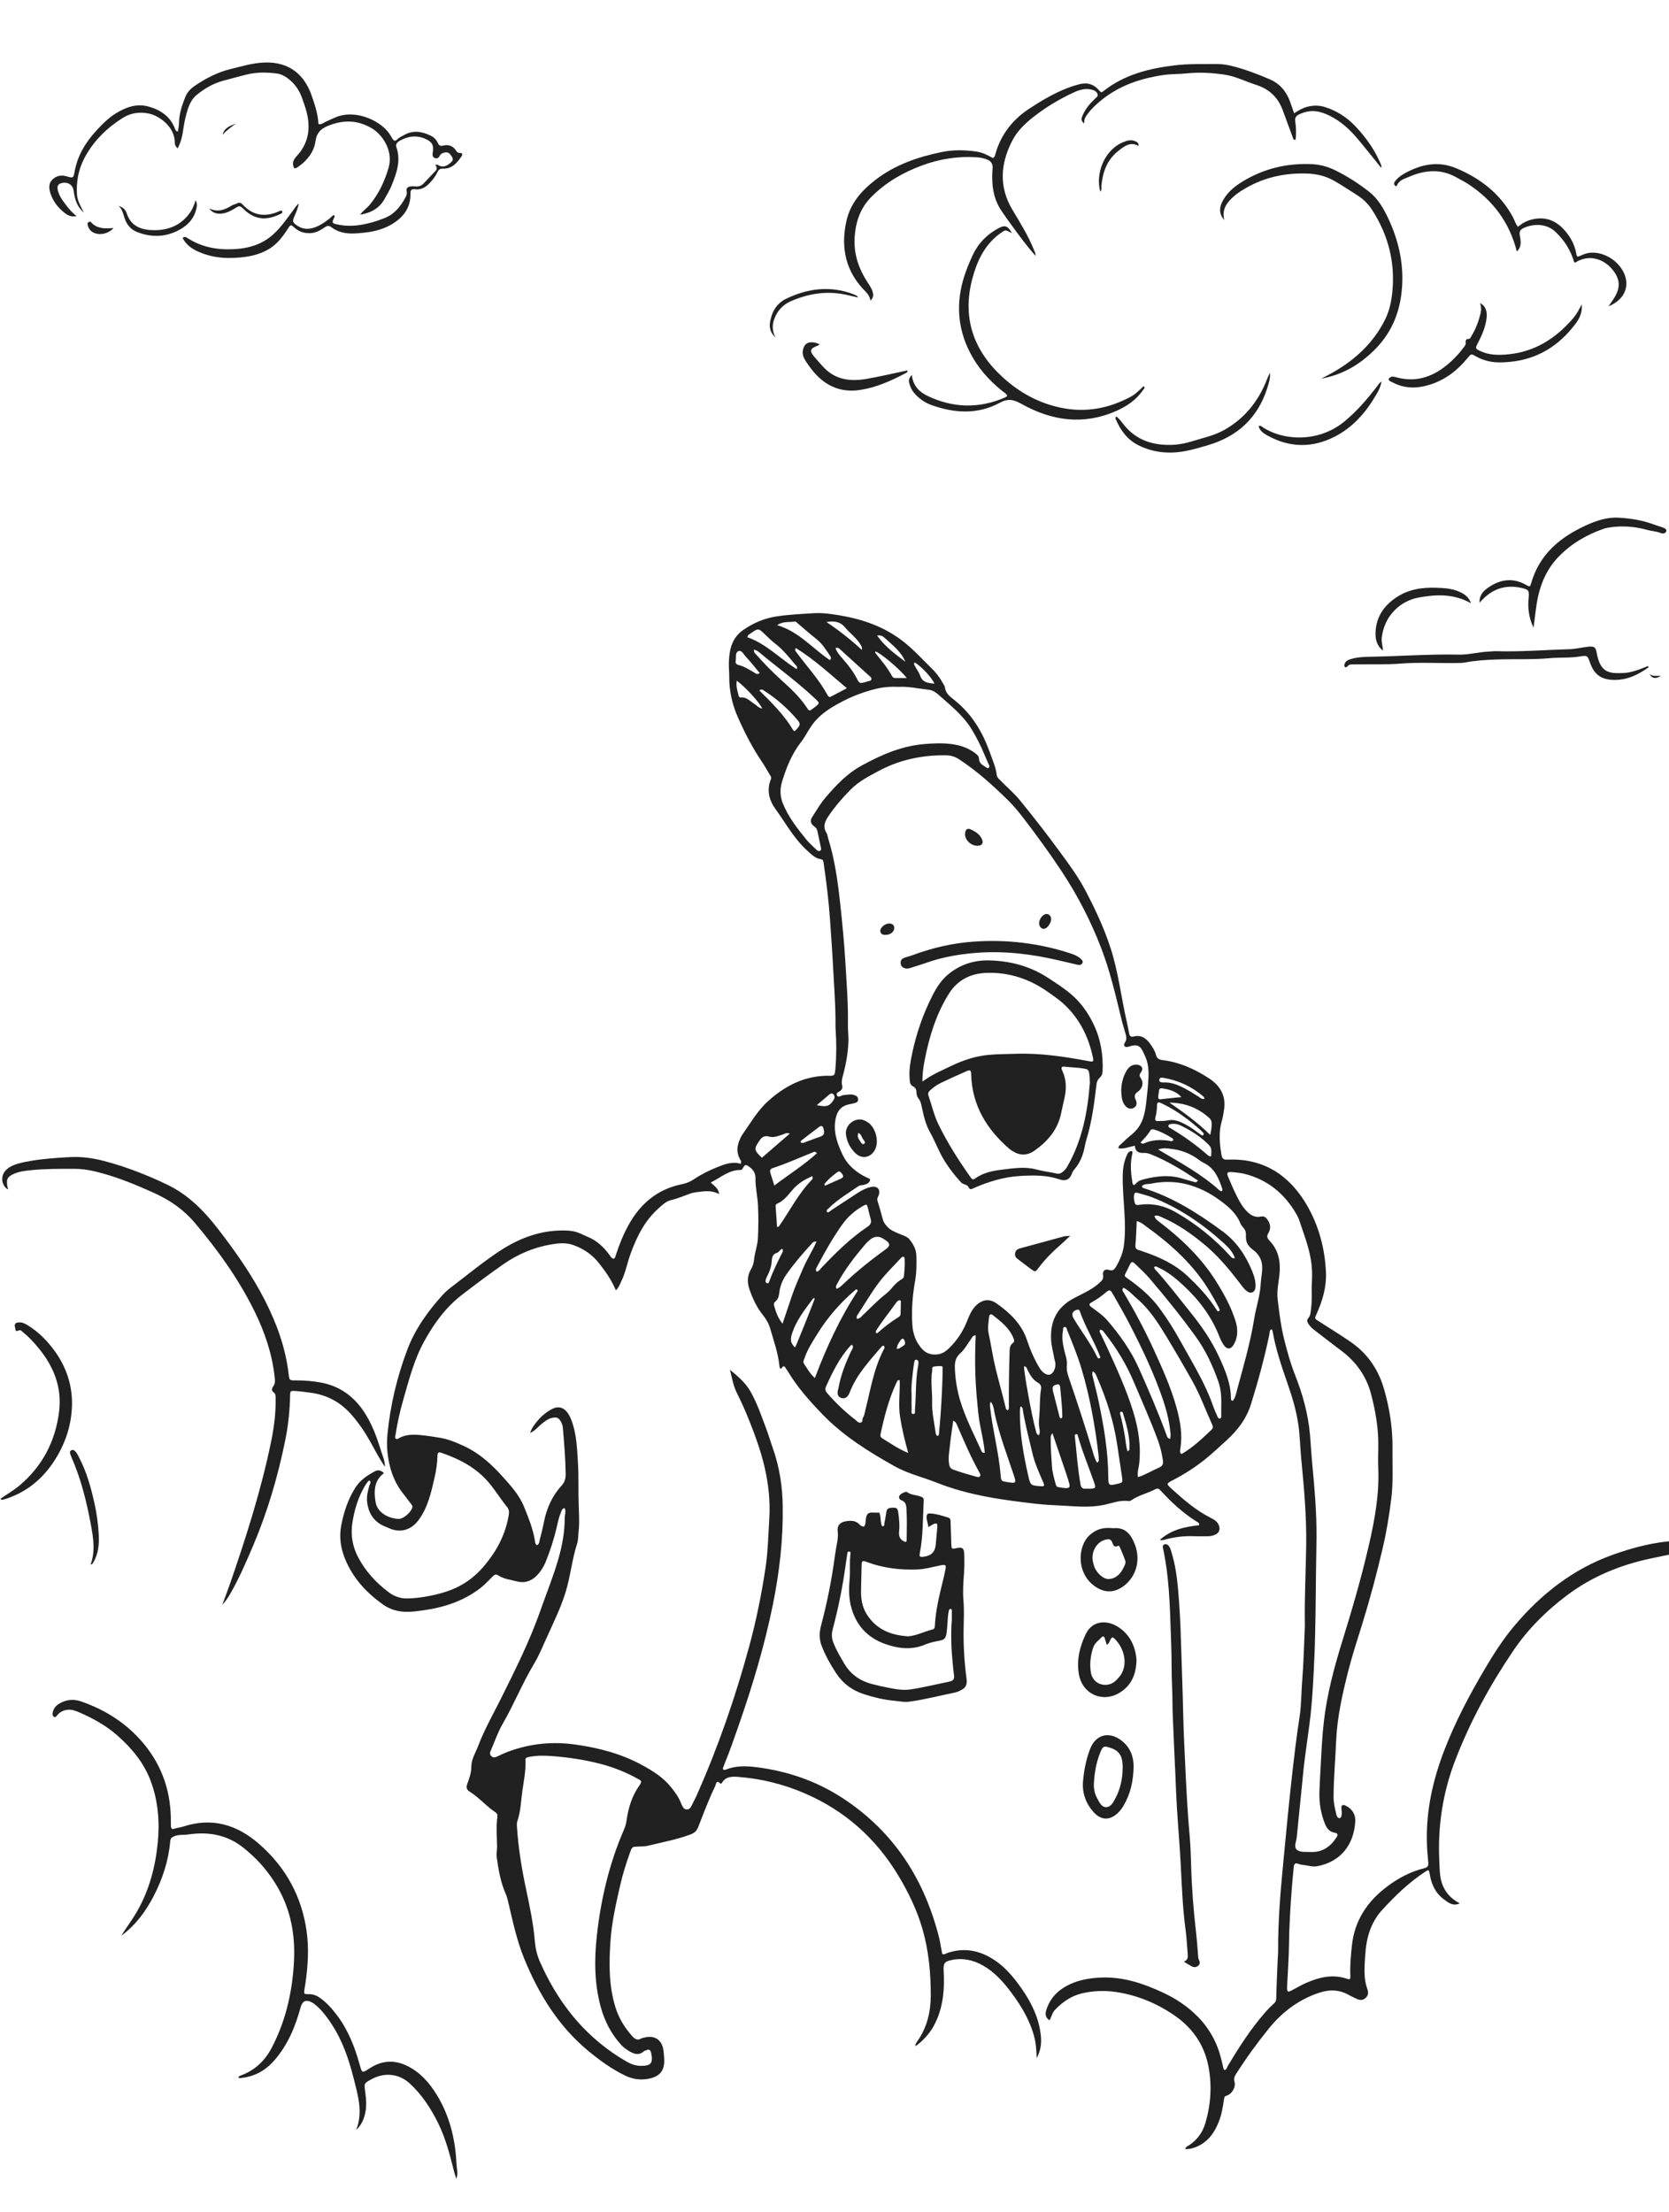 <svg class="[ head-shot ][ footer-blob ]" id="Layer_1" xmlns="http://www.w3.org/2000/svg" viewBox="0 0 664 880">
<defs>
  <style>.cls-1 {
    fill:#212121;
    stroke-width:0px;
    }
  </style>
</defs>
  <path class="cls-1" d="M667.45,617.72c-3.62.76-7.25,1.51-10.87,2.28-12.05,2.57-23.2,7.14-33.12,14.58-8.28,6.21-15.54,13.42-21.34,21.97-9.3,13.71-17.19,28.17-23.16,43.67-5.01,13-7.02,26.44-6.33,40.3.14,2.88.09,5.83,1.03,8.62,1.23,3.66,3.68,6.24,7.09,8.01-2.63,1.31-4.61-.29-6.53-1.76-3.29-2.52-4.81-6.03-5.44-10.03-.26-1.63-.41-1.67-1.82-.75-6.42,4.22-11.9,9.5-17.06,15.15-4.65,5.08-6.36,11.28-6.75,17.98-.08,1.36-.22,2.71-.26,4.07-.09,3.18-.04,6.35,1.09,9.41.51,1.39.41,2.69-.83,3.7-1.14.94-2.34.76-3.56.15-.97-.49-1.99-.91-2.93-1.45-3.8-2.18-7.73-2.26-11.82-.91-8.19,2.71-14.77,7.7-20.12,14.33-4.61,5.72-8.95,11.67-12.89,17.88-.63.99-1.11,1.87-.68,3.26.62,1.96-1.07,4.86-2.99,5.4-.92.26-1.09.65-1.2,1.45-.42,3.06-.93,6.11-2.07,9-1.64,4.17-4.06,7.7-8.26,9.69-1.56.74-3.2,1.25-5.12,1.19.26-.98,1.11-1.22,1.7-1.62,3.2-2.19,5.29-5.11,6.38-8.86,2.14-7.37,2.62-14.82,1.19-22.35-1.68-8.86-6.57-15.67-13.95-20.64-6.85-4.61-14.4-7.73-22.58-8.99-4.59-.71-9.25-.56-13.81.51-4.29,1.01-7.75,3.44-10.76,6.6-1.08,1.13-1.29,2.75-2.17,4.11-2.16-1.5-1.55-3.34-.94-4.99,1.41-3.81,4.04-6.61,7.59-8.58,4.23-2.35,8.82-3.18,13.59-3.42,8.88-.44,16.99,2.28,24.89,5.95,5.15,2.39,9.81,5.48,13.82,9.54,4.78,4.84,7.89,10.59,9.46,17.18.29,1.23.57,2.47.88,3.7.04.15.23.27.35.41.9-.16.96-1.02,1.31-1.61,4.38-7.33,8.99-14.51,14.59-20.99,1.18-1.37,2.46-2.68,3.8-3.89.76-.69.89-1.35.91-2.34.1-5.07.36-10.15.56-15.22.04-1.09.18-2.17.17-3.26-.06-11.72.9-23.37,2.03-35.02,1.04-10.71,2.02-21.42,3.2-32.12.97-8.74,1.98-17.48,3.32-26.17.72-4.67.63-9.4,1.02-14.1.58-7.05.71-14.12,1.05-21.18.01-.27.03-.55.02-.82-.19-10.63.36-21.24.53-31.86.19-11.72-.9-23.37-2.01-35.02-.41-4.33-.49-8.68-1.09-13-.8-5.71-2.47-11.13-4.34-16.55-2.34-6.76-4.67-13.54-5.9-20.62-.06-.37-.14-.71-.51-.93-.85.49-.67,1.42-.82,2.16-1.95,9.33-4.45,18.52-7.28,27.62-1.8,5.8-5.33,10.44-9.79,14.47-2.83,2.55-5.58,5.19-8.56,7.57-3.99,3.18-8.25,5.92-12.79,8.25-2.59,1.33-2.65,1.42-.39,3.47,4.77,4.34,9.65,8.54,15.47,11.49,1.29.65,2.56,1.35,3.2,2.81.71,1.64.29,3.13-1.32,3.86-.99.45-2.05.69-3.17.66-1.73-.04-3.46.05-5.18-.02-4.12-.17-8.15.33-12.11,1.45-.45.13-.87.23-1.63,0,4.56-4.07,10-5.24,15.59-5.8.18-1.05-.58-1.23-1.06-1.53-5.35-3.37-9.94-7.61-14.18-12.24-.63-.69-1.14-1.1-2.06-.61-3.1,1.67-6.65,2.36-9.59,4.39-.29.2-.69.42-.99.37-3.54-.54-6.8.87-10.14,1.55-5.07,1.02-10.15.63-15.2.32-3.7-.23-7.41-.32-11.11-.74-13.63-1.54-27.16-3.34-40.05-8.46-5.55-2.21-11.46-3.57-16.71-6.51-10.31-5.78-20.34-12.01-28.64-20.58-5.11-5.28-10.02-10.77-13.82-17.12-.28-.47-.63-.89-.9-1.36-.87-1.53-1.31-.29-1.83.28-.56-.2-.62-.66-.66-1.11-.51-5.09-2.23-9.89-3.63-14.76-.58-2.03-1.59-3.84-2.92-5.49-2.49-3.08-4.12-6.62-5.4-10.33-.93-2.69-.87-5.35.62-7.88.75-1.27,1.11-2.63,1.27-4.12.3-2.79,1.36-5.43,1.5-8.28.21-4.35.24-8.67.03-13.03-.17-3.62-1.08-7.15-1-10.77.05-2.1-1-3.63-2.69-4.75-1.25-.83-1.52-.74-2.32.67-.23.4-.37.77-.95.76-4.58-.07-7.8,2.98-11.86,4.99,1.47,1.39,3.11,2.33,3.36,4.6-2.91-1.63-5.85-1.16-8.8-.8-.91.11-1.78.28-2.64.58-2.56.9-5.05,1.99-7.71,2.61-1.91.44-3.3,1.82-4.74,3.08-5.65,4.95-8.86,11.4-11.36,18.3-1.3,3.58-1.97,7.38-3.64,10.84-.58,1.19-.99,2.5-2.19,3.68-1.69-4.04-4.06-7.44-6.65-10.72-2.73-3.47-6.16-5.83-10.27-7.3-3.02-1.08-6.1-.74-9.14-.2-6.8,1.21-13.01,3.87-18.67,7.81-5.59,3.89-11.03,7.98-16.43,12.12-6.54,5.02-11.25,11.53-15.16,18.67-4,7.31-6.03,15.34-8.31,23.28-1.31,4.54-2.31,9.15-3.04,13.81-.08.52-.39,1.12.12,1.53.54.42,1.01-.08,1.47-.33,2.7-1.41,5.61-1.38,8.51-1.09,2.61.26,5.21.65,7.79,1.1,3.32.58,6.42,1.89,9.46,3.31,5.95,2.78,10.73,7.07,15.07,11.89,3.34,3.71,6.75,7.41,8.67,12.11,1.75,4.28,3.49,8.57,4.29,13.16.14.79.11,1.65.82,2.23,1.09-.4.99-1.48,1.21-2.28.65-2.36,1.21-4.75,1.69-7.15,1.06-5.37,3.26-10.19,6.95-14.25,1.24-1.37,1.68-2.83,1.65-4.67-.1-6.17-.59-12.32-1.14-18.46-.07-.73-.28-1.4-.62-2.06-.96-1.85-1.69-2.2-3.71-1.77-1.58.34-2.73,1.34-3.96,2.28-1.46,1.11-2.55,2.71-4.73,3.73.55-1.69,1.29-2.7,2.02-3.68,1.81-2.42,4.01-4.47,6.7-5.86,2.54-1.32,4.73-.67,6.36,1.72.88,1.29,1.41,2.74,1.88,4.22,1.56,4.9,1.74,9.99,2.06,15.05.37,5.79.11,11.59.32,17.38.12,3.45.35,6.88-.04,10.32-.19,1.62-.1,3.33-.59,4.85-2.07,6.4-2.65,13.14-4.66,19.57-1.94,6.18-4.79,11.95-7.44,17.82-1.6,3.55-3.08,7.17-5.09,10.53-4.62,7.7-7.97,16.07-12.47,23.85-1.98,3.43-3.24,7.27-4.84,10.92-.29.67-.2,1.21.27,1.74.66.75,1.43.73,2.22.35,1.55-.75,3.11-1.47,4.73-2.07,8.61-3.19,17.44-4.05,26.5-2.79,9.32,1.29,18.32,3.65,26.63,8.17,4.31,2.35,8.46,4.93,11.58,8.88,1.47,1.86,2.88,3.74,3.77,5.96.17.42.35.84.56,1.24.42.83.86,1.62,1.98,1.58.97-.04,1.41-.72,1.78-1.47.69-1.38,1.42-2.74,2.05-4.15,8.54-19.19,15.38-38.97,20.89-59.23,2.8-10.27,4.89-20.66,6.48-31.15.98-6.45,1.1-13,1.51-19.51.44-7.06-.3-14-1.89-20.78-1.48-6.34-3.72-12.51-6.15-18.58-1.45-3.62-3.03-7.17-4.78-10.66-1.44-2.87-2.03-6.15-2.82-9.38,3.12,2.55,6.18,5.14,8.19,8.68,2.65,4.67,4.35,9.77,6.24,14.77.96,2.54,1.71,5.16,2.62,7.72,2.67,7.52,3.84,15.32,3.95,23.24.18,13.2-1.33,26.24-3.96,39.18-3.34,16.4-8.15,32.36-13.66,48.14-1.76,5.05-3.5,10.12-5.55,15.06-.27.66-.5,1.34-.71,1.89.4.68.84.54,1.26.37,3.84-1.56,7.85-1.48,11.82-1,12.52,1.52,24.17,5.49,34.78,12.45,20.49,13.44,32.6,32.58,38.39,56.07.24.97.36,1.96.54,2.94.18.97.37,1.94.54,2.83.79.51,1.3-.07,1.86-.27,5.83-2.06,11.43-1.45,16.81,1.48,5.5,2.98,9.42,7.6,12.93,12.63,3.95,5.66,6.91,11.73,7.63,18.7.3,2.92.05,5.75-1.65,8.96-.12-3.13-.26-5.67-.89-8.17-1.68-6.64-5.09-12.39-9.13-17.81-3.16-4.24-6.64-8.2-11.32-10.86-3.91-2.22-8.07-3.14-12.55-2.19-2.82.6-3.28,1.31-3.12,4.24.43,7.72-.22,15.25-4.07,22.2-1.51,2.72-4.14,5.72-7.15,7.85-.1-.94.46-1.54.87-2.14,3.74-5.44,5.21-11.54,5.22-18.03.01-8.92-.79-17.75-3.27-26.37-2.18-7.55-5.55-14.56-9.59-21.28-8.93-14.86-21.27-25.86-37.17-32.74-8.45-3.66-17.35-5.88-26.54-6.58-2.3-.18-5-.26-6.5,2.35-.14.25-.44.47-.63.28-1.69-1.67-1.71.31-2.06,1.03-2.59,5.31-4.62,10.85-6.78,16.34-.63,1.6-1.61,2.37-3.19,2.95-5.47,2.02-11.19,3.05-16.82,4.44-1.22.3-2.52.27-3.79.31-2.43.08-2.47.05-3.31,2.38-1.54,4.27-2.9,8.6-3.91,13.03-1.68,7.34-3.36,14.7-3.87,22.23-.6,8.8-.69,17.57,1.94,26.16,1.36,4.44,3.69,8.25,6.75,11.67.98,1.1,2.06,1.78,3.57.88.38-.22.86-.27,1.3-.38,4.06-1.02,6.98.97,7.53,5.17.14,1.08.22,2.16.28,3.25.32,5.45-2.44,7.4-6.84,8.09-3.01.47-5.96-.04-8.74-1.39-5.26-2.56-9.94-5.94-14.44-9.65-12.04-9.91-19.89-22.73-25.69-36.92-2.85-6.98-4.45-14.37-6.16-21.71-.33-1.42-.65-2.83-1.24-4.16-2.03-4.61-2.82-9.52-3.52-14.46-.19-1.38.17-2.7.15-4.06-.05-3.98-.43-7.97.12-11.94.12-.85-.13-1.39-.8-1.83-3.64-2.41-6.46-5.85-10.18-8.17-1.07-.67-1.56-1.5-1.04-2.97.78-2.21,1.66-4.54,1.65-6.83,0-3.2,1.66-5.6,2.7-8.35,2.56-6.73,6.14-12.94,9.32-19.35,5.61-11.3,11.25-22.55,15.44-34.5,2.4-6.84,5.16-13.57,7.16-20.54,1.53-5.32,2.56-10.77,2.54-16.35,0-1.27.6-2.61-.02-3.93-1.09.19-1.18,1.01-1.45,1.62-.87,2.01-1.29,4.15-1.78,6.28-1.06,4.51-2.49,8.91-4.21,13.21-.61,1.54-1.41,2.98-2.39,4.27-2.29,3.03-5.28,4.79-9.21,3.77-2.53-.66-5.21-.95-7.47-2.42-.92-.6-1.48-.16-2.11.45-1.57,1.51-3,3.15-4.73,4.5-6.79,5.3-14.65,7.84-23.04,9.01-1.97.27-3.94.54-5.95.57-3.58.06-6.88-.77-9.78-2.81-6.66-4.67-12.04-10.48-15.19-18.1-1.81-4.36-2.48-8.86-1.56-13.58,1.04-5.3,2.69-10.34,5.62-14.93,1.93-3.03,4.79-4.92,7.86-6.53,1.23-.65,2.43-.28,3.5.78-4.01,3-4.02,7.27-3.33,11.52.78,4.78,6.15,6.64,9.19,6.69,1.91.03,4.9-2.64,5.4-4.49.21-.79-.29-1.2-.64-1.68-1.08-1.46-2.2-2.89-3.31-4.32-2.36-3.07-3.95-6.58-4.89-10.26-1.08-4.21-1.46-8.59-1.03-12.95,1.13-11.53,3.8-22.72,7.87-33.55,3.11-8.27,8.19-15.33,14.07-21.84,1.03-1.14,2.22-2.15,3.44-3.09,6.28-4.78,12.39-9.83,18.95-14.19,8.22-5.46,17.26-8.85,27.4-8.32,1.66.09,3.24.39,4.75,1.05,1.08.47,2.14,1,3.23,1.45,3.47,1.42,6.1,3.85,8.34,6.79.54.7.89,1.61,1.82,1.92.77-.23.81-.92,1-1.51,1.37-4.24,3.05-8.36,5.23-12.25,4.68-8.34,11.47-13.96,20.99-15.9,1.72-.35,3.28-.93,4.74-1.92,2.94-1.99,6.12-3.57,9.4-4.88,3-1.2,6.07-2.34,9.27-1.33.49-.89.04-1.31-.21-1.76-1.41-2.49-1.32-5.03-.24-7.59.32-.75.64-1.53,1.1-2.19,3.23-4.59,6.05-9.57,10.25-13.36,6.18-5.58,13.26-9.49,21.81-10.06.54-.04,1.09-.07,1.63-.06,3.06.08,3.11.09,3.37-2.86.45-5.16.45-10.33.09-15.5-.1-1.45-.04-2.91-.05-4.36-.06-6.71-.6-13.4-.94-20.1-.33-6.52-.81-13.03-1.26-19.54-.52-7.42-1.44-14.79-2.51-22.15-.1-.67-.16-1.5-1.13-1.64-2.3-.33-3.73-1.91-5.38-3.39-5.29-4.76-8.6-10.98-12.69-16.61-2.53-3.48-3.55-7.56-1.79-11.84.31-.76-.11-1.19-.43-1.71-1.03-1.71-1.98-3.48-3.1-5.13-3.84-5.65-6.94-11.7-9.68-17.94-2.21-5.04-3.39-10.33-3.37-15.87,0-2.08-.22-4.2-.13-6.25.21-4.89,1.31-9.47,5.82-12.53,3.97-2.69,8.13-4.53,12.95-5.28,5.04-.78,10.1-1.01,15.14-1.31,3.38-.2,6.86.3,10.26.88,9.18,1.55,17.78,4.57,25.16,10.35,4.06,3.18,7.56,7.03,11.25,10.64,1.97,1.93,3.58,4.1,4.86,6.52.17.32.45.64.48.97.23,2.55,2.13,3.87,3.87,5.27,6.82,5.45,11.12,12.58,13.99,20.69,1.06,2.99,2.4,5.88,2.78,9.09.11.95.9,1.54,1.53,2.19,2.52,2.61,5.32,4.94,7.63,7.76,5.63,6.88,11.07,13.9,16.32,21.08,3.49,4.76,6.99,9.54,9.74,14.77,3.88,7.38,7.43,14.9,10.03,22.9,3.1,9.55,4.22,19.49,6.43,29.2.36,1.59.69,3.2.98,4.8.2,1.1.67,1.58,1.86,1.28,2.89-.73,4.88.65,6.49,2.88.96,1.34,1.91,2.73,2.29,4.31.4,1.65,1.32,2.04,2.85,2.23,6.61.83,12.48,3.49,18.07,7.08,4.97,3.2,7.19,7.4,6.1,13.26-.22,1.16-.34,2.35-.68,3.47-1.4,4.56-1.04,9.15-.26,13.74.2,1.2.53,2.11,2.24,2.03,14.4-.72,24.8,6.12,31.76,18.09,4.73,8.13,7.17,17.24,7.59,26.72.26,5.82-1.36,11.31-3.74,16.59-.83,1.83-.81,1.8.85,2.86,4.13,2.63,8.29,5.23,12.35,7.97,6.9,4.65,11.37,11.08,13.66,19.06,2.21,7.72,3.46,15.58,3.35,23.62-.09,6.62.35,13.25-.47,19.87-.83,6.67-1.9,13.29-3.44,19.83-2.36,10.07-5.01,20.06-8.07,29.94-1.96,6.32-4.04,12.61-5.66,19.02-2.29,9.05-4.36,18.14-4.77,27.55-.32,7.42-.99,14.83-1.03,22.28-.01,2.39.52,4.68,1.09,6.97.07.26.12.54.24.77.22.4.49.83,1,.8.54-.02.71-.53.82-.94.23-.89.08-1.79-.01-2.7-.17-1.58.44-1.97,1.89-1.22,2.52,1.31,3.78,3.57,3.6,6.26-.59,9.1-5.66,15.92-15.13,17.72-1.91.36-3.76-.33-5.64-.51-.63-.06-1.27-.2-1.85-.42-1.4-.54-1.77.14-1.87,1.38-.22,2.62-.53,5.23-.72,7.85-.58,7.69-1.08,15.38-1.16,23.09-.06,5.43-.49,10.87-.75,16.3-.01.27-.02.55-.01.82.05,1.47.33,1.66,1.61,1.01,2.02-1.02,3.96-2.22,6.04-3.12,5.18-2.24,10.48-3.56,16.11-1.64,1.31.44,1.47.22,1.41-1.32-.17-4,.21-7.97.63-11.93,1.05-9.92,6.13-17.49,13.93-23.37,4.45-3.36,9.33-5.97,14.78-7.32,1.27-.32,1.82-.83,1.67-2.24-.29-2.79-.5-5.6-.56-8.41-.29-12.53,2.41-24.49,6.87-36.13,4.37-11.4,10.05-22.13,16.24-32.61,3.52-5.95,7.23-11.76,11.69-17.05,10.66-12.64,23.33-22.58,39.02-28.22,8.37-3.01,16.97-5.24,25.93-5.66v4.91ZM476.57,469.59c-6.04-4.01-12.11-7.79-18.81-10.44-.83-.33-1.78-.57-2.65-.52-2.09.12-3.47-.55-3.63-2.87-2.28.47-4.29,1.38-6.47,1.04-.14-.93.52-1.25.95-1.65,1.39-1.31,2.77-2.63,4.25-3.82,2.11-1.71,3.62-3.79,4.5-6.35.68-1.98,1.02-4.01,1.27-6.1.4-3.42.78-6.84.93-10.28.13-2.93-.11-5.81-1.36-8.5-1.61-3.46-2.15-5.23-6.68-3.7-1.3.44-2.12-.51-1.37-1.6,1.02-1.47.52-2.74.13-4.12-.49-1.75-1.05-3.48-1.47-5.25-2.31-9.52-4.52-19.05-8.04-28.24-4.15-10.82-9.42-21.02-15.8-30.66-4.76-7.19-9.82-14.16-15.08-21-1.94-2.52-3.95-4.99-6.21-7.2-6.03-5.91-12.28-11.57-19.38-16.23-1.59-1.05-3.18-1.59-5.06-1.63-9.52-.18-18.56,1.7-26.99,6.2-3.92,2.1-7.92,4.15-11.09,7.33-3.26,3.27-6.27,6.77-8.89,10.62-1.48,2.18-2.36,4.21-.81,6.7.37.59.42,1.38.64,2.07,2.67,8.53,3.88,17.35,4.83,26.18.86,7.92,1.63,15.86,2.09,23.83.46,8.05,1.12,16.08.97,24.15-.04,2.17.25,4.35.2,6.52-.12,4.64-.95,9.19-2.15,13.68-.36,1.32-.71,2.62-.34,4.02.19.73.07,1.44-.53,2-.63.58-2.05.9-1.58,1.9.59,1.26,1.72.03,2.62-.04,1.43-.1,2.85-.49,4.28-.03.83.26,1.49.68,1.56,1.65.07,1.08-.7,1.38-1.52,1.6-.79.21-1.6.34-2.39.52-2.66.61-4.18,2.33-4.86,4.91-1.38,5.27.29,10.09,2.42,14.72,2.04,4.44,5.6,7.5,10.04,9.53.39.18.88.26,1.1.74-.27,1.39-1.38,1.78-2.56,2.07-.7.17-1.53.13-2.08.51-4.03,2.78-8.28,5.26-11.79,8.74-.39.39-1.17.7-.7,1.6.82.21,1.26-.5,1.81-.86,3.51-2.27,6.96-4.61,10.48-6.86,1.61-1.03,3.33-1.91,5.21-2.3,2.56-.53,3.91,1.08,2.94,3.47-.27.68-.66,1.2-.4,2.01.76,2.42,1.44,4.87,2.1,7.32.39,1.47,1.28,2.55,2.37,3.55,1.1,1.01,2.45,1.52,3.77,2.12,1.55.71,3.42,1.06,4.5,2.39,1.48,1.82,2.66,3.9,2.73,6.4.1,3.36.1,6.74-.49,10.04-1.03,5.74-1.47,11.49-1.13,17.31.21,3.64,1.32,6.91,3.76,9.7,1.81,2.07,4.08,2.63,6.64,2.24,1.76-.27,3.16-1.36,4.4-2.57,3.02-2.96,5.28-6.43,6.88-10.35.92-2.26,1.79-4.57,3.58-6.36,2.57-2.57,5.41-2.97,8.33-.9,5.33,3.77,9.9,8.14,12.07,14.63,1.29,3.86,2.91,7.64,5.05,11.14,1.13,1.86,2.92,2.9,4.13,2.46,1.44-.52,2.39-2.83,2.02-4.93-.06-.36-.22-.7-.28-1.05-.45-2.68-1.25-5.29-1.37-8.04-.3-6.92,2.11-12.36,8.32-15.89,3.61-2.05,7.57-3.51,10.73-6.38,1.07-.97,1.94-1.59,1.64-3.3-.28-1.59.8-2.52,2.33-2,1.59.54,2.22-.26,2.82-1.28,1.53-2.6,2.71-5.4,3.12-8.37.62-4.5.48-9.06.21-13.59-.29-4.8-.74-9.59-.66-14.4.04-2.55.41-5.08,1.41-7.45.43-1.01.8-2.23,2.24-2.19.42.56.17,1,.08,1.42-.81,3.61-.48,7.22.07,10.82.22,1.47.61,1.62,1.61.52.87-.97,1.95-1.28,3.09-1.57,5.17-1.3,10.34-1.86,15.55-.15,1.38.45,2.79.78,4.19,1.18.51.14,1.02.49,1.69-.5ZM521.32,736.71c4.67.25,7.94-2.03,10.38-5.77.61-.94.69-1.67-.73-1.89-2.03-.32-3.13-1.76-3.83-3.5-1.65-4.09-2.36-8.38-2.22-12.78.11-3.44.33-6.88.51-10.32.32-5.97.59-11.94,1.29-17.88,1.27-10.76,4.04-21.2,7.24-31.51,3.93-12.65,7.63-25.36,10.61-38.27,2.31-10,4.17-20.07,3.77-30.42-.11-2.99-.06-6,0-8.99.11-7.04-1.05-13.88-2.83-20.68-1.93-7.37-6.06-13.07-12.1-17.56-3.64-2.7-7.19-5.54-10.81-8.28-.82-.62-1.46-1.36-2.03-2.18-.5-.72-.74-1.56-.12-2.26,1.07-1.2.98-2.66,1.17-4.08.47-3.44.08-6.9.31-10.34.22-3.37.03-6.69-.61-9.99-.95-4.92-2.76-9.58-4.32-14.31-.36-1.11-.92-2.18-1.52-3.19-4.59-7.76-11.11-13.08-19.88-15.43-1.74-.47-3.56-.66-5.36-.81-2.04-.16-2.33.24-1.55,2.08,1.09,2.59,2.2,5.18,3.47,7.69.94,1.85,1.96,3.68,3.36,5.26,1.64,1.85,3.51,3.22,6.15,2.64,1.21-.26,1.92.33,2.53,1.16,1.25,1.69,1.51,3.62.44,5.37-.89,1.45-.41,2.18.57,3.23,3,3.22,4.11,7.13,3.94,11.49-.15,3.9-1.31,7.76-.85,11.65.65,5.48,1.33,11.01,2.69,16.34,1.16,4.54,2.4,9.13,4.14,13.51,3.1,7.81,5.33,15.81,6.05,24.19.34,3.97.55,7.95.93,11.92.91,9.48,1.71,18.96,1.65,28.49-.03,4.45-.13,8.89-.19,13.34-.16,11.34-.15,22.69-.63,34.03-.28,6.61-.6,13.22-1.17,19.81-.8,9.3-2.55,18.49-3.41,27.79-.76,8.21-1.69,16.4-2.46,24.61-.16,1.7-1.31,3.88.13,5.04,1.28,1.03,3.47.7,5.28.81ZM255.09,708.67c-.25-.55-.77-.75-1.24-1.01-4.77-2.66-9.8-4.67-15.1-6.03-6.16-1.58-12.41-2.53-18.74-3.03-3.16-.25-6.33-.33-9.47.29-.75.15-1.53.24-1.48,1.21.19,4.11-.63,8.11-1.22,12.14-.6,4.11-.63,8.32-2.04,12.3-.23.65-.17,1.44-.13,2.16.53,8.25,1.83,16.38,3.55,24.46,1.49,7.01,2.98,14.03,3.58,21.17.29,3.45,1.16,6.56,2.72,9.57.12.24.2.51.31.75,7.43,15.85,18.21,28.7,33.53,37.49,1.66.95,3.43,1.61,5.4,1.65,4.23.09,5.18-1.02,4.28-5.19-.02-.09-.02-.18-.05-.27-.3-.76-.74-1.25-1.65-.84-.41.19-.91.27-1.23.55-1.95,1.73-3.88,1.05-5.75-.07-1.16-.69-2.27-1.47-3.21-2.49-3.99-4.39-6.62-9.47-8.17-15.18-2.52-9.27-2.57-18.71-1.55-28.09,1.59-14.65,4.95-28.94,10.87-42.52.47-1.09.78-2.22.95-3.39.71-4.99,2.09-9.74,5.04-13.92.36-.51.73-1.04.79-1.7ZM147.14,589.03c-.35-.1-.58.08-.74.29-.43.58-.87,1.16-1.24,1.78-2.66,4.51-4.15,9.43-4.96,14.58-.77,4.92.02,9.55,2.36,13.95,2.96,5.55,7.11,10.04,12.1,13.78,2.32,1.74,4.93,2.59,7.88,2.45,2.09-.1,4.16-.28,6.21-.62,5.85-.99,11.52-2.48,16.56-5.79,2.88-1.89,5.32-4.15,7.56-6.84,4.95-5.92,8.32-12.45,9.55-20.08.19-1.17.05-2.15-.69-3.05-2.52-3.09-4.58-6.5-7.15-9.57-5.05-6.02-11.61-9.42-18.8-11.93-1.31-.46-1.71-.21-1.74,1.13-.06,2.92-.49,5.79-1.14,8.61-1.38,6-2.66,12.05-6.52,17.15-2.68,3.53-6.59,4.88-10.74,3.4-.68-.24-1.33-.59-2-.84-4.66-1.73-7.05-5.18-7.59-10.02-.25-2.21.31-4.32.89-6.42.18-.64.79-1.25.2-1.95ZM357.35,273.24c-2.8-.16-5.61.03-8.35.67-6.31,1.46-12.22,3.95-17.77,7.31-3.37,2.04-6.32,4.45-8.58,7.78-1.38,2.03-2.44,4.25-3.95,6.18-3.65,4.65-5.8,10.03-7.52,15.6-.9,2.91-.92,5.87.26,8.79,2.2,5.46,5.79,10.02,9.45,14.52,1.14,1.4,2.55,2.58,3.84,3.86.39.39.85.76,1.44.53.67-.27.51-.88.41-1.4-.46-2.22-.97-4.43-1.42-6.65-.16-.77-.6-1.21-1.22-1.67-1.49-1.13-1.75-2.27-.82-3.73,1.66-2.59,3.22-5.29,5.2-7.62,4.22-4.98,8.67-9.7,14.56-12.91,7.79-4.25,15.76-7.74,24.73-8.5,3.53-.3,7.02-.47,10.55-.06,3.4.39,6.55,1.36,9.37,3.35.91.65,1.92,1.38,1.95,2.49.05,2.07,1.66,2.63,2.95,3.55.29.21.61.38.97.08.35-.29.27-.65.13-.98-.65-1.49-1.37-2.96-1.98-4.47-1.36-3.37-3.03-6.59-4.9-9.7-3.43-5.71-8.62-9.75-13.49-14.08-1.02-.9-2.24-1.65-3.62-1.79-4.05-.42-8.04-1.41-12.18-1.15ZM454.29,471.84c.17.56.38.7.65.79,11.62,3.59,21.68,10.02,31.38,17.14,5.61,4.11,9.29,9.62,11.87,15.94.82,2.01,1.45,4.14,1.29,6.36-.15,2.03-1.89,2.77-3.47,1.52-1.22-.96-2.09-2.26-3.03-3.49-4.25-5.56-8.74-10.88-14.19-15.34-5.01-4.11-10.26-7.79-16.22-10.38-1.03-.45-2.08-1.19-3.34-.61.63,1.27.64,1.26,1.6,1.99,8.94,6.8,17.04,14.42,23.04,24.04,3.13,5.01,5.99,10.18,7.72,15.86.94,3.12.96,6.27-.76,9.23-1.15,1.96-2.68,2.05-3.99.13-.66-.97-1.22-2.03-1.64-3.13-3.13-8.15-8.25-14.89-14.61-20.74-3.01-2.77-6.16-5.36-9.96-7.03-.49-.21-.95-.59-1.49-.02.08.23.11.53.28.71,5.05,5.48,9.51,11.44,14.18,17.22,4.47,5.52,8.47,11.34,11.44,17.83,2.43,5.3,4.71,10.63,4.68,16.61,0,.4.17.68.73.77,1.07-1.23,1.32-2.89,1.73-4.42,2.53-9.37,5.27-18.68,6.81-28.29.73-4.56,2.31-8.96,2.56-13.63.1-1.99.49-3.96.6-5.94.19-3.22-1-5.84-3.63-7.78-1.68-1.24-2.88-2.78-2.83-4.99.05-2.37-.09-2.77-1.51-4.4-.29-.34-.54-.74-.7-1.15-1.3-3.34-3.89-5.83-6.48-7.88-8.5-6.74-18.12-10.16-29.17-7.89-1.2.25-2.57-.07-3.57.98ZM446.9,512.24c-.77.99-.03,1.63.35,2.28,4.26,7.19,8.18,14.55,11.67,22.15,3.49,7.59,6.9,15.19,9.15,23.27,1.5,5.38,2.43,10.77,1.52,16.36-.11.66-.27,1.42.25,1.98.18.04.3.1.35.07,4.44-2.57,8.1-6.08,11.78-9.58.6-.57.7-1.16.34-1.95-2.63-5.78-4.78-11.78-7.89-17.33-3.37-6.01-6.83-11.98-10.41-17.87-3.31-5.43-6.73-10.81-11.64-15-1.77-1.51-3.28-3.36-5.46-4.37ZM485.88,559.53c.06-3.37-.03-6.73-1.17-9.95-2.22-6.26-4.97-12.28-8.87-17.69-5.78-8.02-11.99-15.71-18.4-23.23-1.76-2.07-3.78-3.92-5.75-5.8-1.24-1.19-1.54-1.08-2.33.5-.44.89-.85,1.8-1.32,2.68-.85,1.61-.82,1.55.73,2.65,4.68,3.31,9.05,6.99,12.47,11.64,3.18,4.31,6.02,8.85,8.6,13.54,4.54,8.26,9.58,16.27,12.71,25.24.54,1.54,1.21,3.03,1.87,4.53.17.4.47.81,1.03.62.44-.14.41-.56.41-.9.02-1.27,0-2.54,0-3.81ZM437.75,528.97c-.58.68-.08,1.13.13,1.58.83,1.81,1.72,3.6,2.55,5.41,3.81,8.33,7.63,16.64,10.35,25.42,2.15,6.93,3.26,13.93,2.4,21.18-.19,1.59-.8,3.16-.44,5.05,3.06-.96,5.65-2.63,8.45-3.83,1.35-.58,1.67-1.53,1.47-2.83-.42-2.79-1.07-5.52-2.05-8.16-2.87-7.74-6.24-15.28-9.46-22.88-2.96-6.99-6.79-13.42-11.48-19.37-.53-.67-.91-1.55-1.92-1.58ZM465.45,572.38c.4-1.02.25-1.91.16-2.8-.45-4.26-1.45-8.39-2.81-12.43-3.54-10.5-8.29-20.49-13.36-30.32-2.08-4.03-4.36-7.95-6.59-11.89-1.16-2.04-1.42-2.09-3.22-.55-1.6,1.36-3.29,2.54-5.13,3.55-1.38.75-1.4,1.21-.16,2.13,2.19,1.62,4.46,3.16,6.24,5.23,4.92,5.73,9.3,11.84,12.41,18.77,3.94,8.76,7.71,17.59,11.05,26.6.24.65.31,1.43,1.4,1.72ZM339.05,534.96c-.24.11-.54.17-.69.34-4.33,4.78-7.14,10.46-9.74,16.28-.48,1.06-.2,1.84.55,2.7,3.36,3.84,7.02,7.34,11.06,10.46.68.53,1.26,1.48,2.31,1.12.85-.29.37-1.31.78-1.9.58-.84.67-1.86.91-2.82,2.07-8.16,3.36-16.56,7.28-24.16.25-.48.76-1.11-.04-1.69-.23.11-.53.17-.69.35-4.8,5.66-9.96,11.08-12.7,18.19-.16.42-.36.84-.61,1.21-.67,1.03-1.65,1.45-2.82,1.05-1.23-.42-1.53-1.45-1.38-2.64.06-.45.24-.87.32-1.32.91-5.14,2.81-9.93,5.03-14.62.35-.74,1.16-1.49.42-2.52ZM388.17,531.18c-1.28.07-1.48.99-1.92,1.59-1.39,1.91-2.49,4.07-4.27,5.62-1.78,1.55-2.16,3.49-2.1,5.61.14,4.46.83,8.84,2.11,13.12,2.1,6.98,5.48,13.43,8.46,20.04.18.4.35.86,1.34.75-.42-5.19-1.98-10.19-2.53-15.35-.56-5.23-1.04-10.46-1.22-15.72-.18-5.2-.09-10.4.13-15.67ZM452.24,485.75c-.16,3.29-.22,6.35-.51,9.39-.12,1.27.21,1.88,1.39,2.15.44.1.85.3,1.28.44,6.68,2.2,12.97,5.09,18.18,10,3.91,3.68,7.57,7.55,10.57,12.01.35.53.68,1.07,1.04,1.59.16.22.39.4.69.28.27-.11.42-.38.33-.64-.18-.51-.42-1-.67-1.48-2.04-3.85-4.23-7.6-6.83-11.1-5.95-8.02-13.36-14.51-21.42-20.29-1.16-.83-2.19-1.9-4.05-2.34ZM436.53,581.88c.4-.48.61-.61.61-.74,0-.81,0-1.63-.1-2.43-1.4-11.62-3.43-23.13-6.81-34.36-1.57-5.22-3.66-10.24-5.68-15.29-.18-.46-.23-1.23-.92-1.18-.91.06-.62.91-.73,1.48-.52,2.55-.12,5.04.45,7.54.46,2.03,1.3,4.06,1.09,6.12-.19,1.81.22,3.39.78,5.01,3.3,9.6,6.44,19.24,9.38,28.96.49,1.6.84,3.29,1.91,4.9ZM401,561.01c.53-.68.37-1.33.37-1.94-.05-6.97.06-13.94.28-20.91.05-1.47-.02-2.92,1.34-3.93.74-.55.48-1.22.19-1.94-1.63-4.06-4.96-6.59-8.23-9.16-.79-.62-1.35-.22-1.45.75-.22,2.16-.65,4.36-.19,6.49,1.01,4.68,1.67,9.45,2.81,14.09,1.23,5,2.63,9.97,3.86,14.98.14.56.06,1.3,1.03,1.57ZM324.19,548.18c4.67-12.36,10-23.9,17.01-34.6.06-.1-.05-.31-.09-.47-.51-.38-.82.01-1.15.3-5.71,4.95-10.66,10.58-14.65,17.01-1.95,3.15-4.01,6.25-5.22,9.8-.25.74-.76,1.48-.19,2.32,1.2,1.79,2.2,3.73,4.29,5.65ZM434.77,545.48c-.45,1.11-.11,1.79.05,2.48.76,3.26,1.64,6.5,2.32,9.78,2.03,9.78,3.71,19.6,3.78,29.63.02,3.62.2,3.75,3.69,2.89,2.09-.52,2.1-.52,1.77-2.79-.63-4.31-1.27-8.61-1.93-12.91-1.4-9.21-4.2-18-7.93-26.51-.38-.86-.65-1.86-1.74-2.56ZM324.81,505.85c1.05-.08,1.4-.89,1.94-1.46,5.68-5.99,11.53-11.79,18.42-16.41,1.28-.86,1.61-1.79,1.19-3.2-.42-1.39-.7-2.81-1.06-4.22-.4-1.57-.55-1.62-1.95-.83-3.28,1.86-6.06,4.28-8.25,7.36-3.74,5.25-6.91,10.85-9.9,16.55-.31.6-.9,1.2-.38,2.21ZM361.33,577.99c-1.41-5.17-2.55-9.79-3.26-14.51-.72-4.81.04-9.66-.13-14.44-.66-.07-.87.12-.99.36-3.26,6.74-5.1,13.94-6.66,21.22-.16.77.22,1.25.77,1.58,3.16,1.91,6.17,4.11,10.27,5.79ZM324.85,493.89c-1.15-.07-1.44.32-1.74.64-3.61,3.95-7.13,7.99-10.2,12.38-1.47,2.1-2.49,4.42-2.83,7-.19,1.45-.37,2.89-1.66,3.88-.47.36-.61.95-.47,1.48.67,2.42,1.4,4.83,3.38,7.3,1.36-4.06,2.57-7.7,3.81-11.33,1.26-3.7,2.9-7.24,4.43-10.83,1.51-3.54,3.65-6.77,5.28-10.53ZM379.24,565.14c-.45,3.26-.94,6.26-1.25,9.28-.27,2.68-.86,5.34-.38,8.09.2,1.13.59,1.72,1.69,2.12,2.98,1.08,6.02,1.96,9.07,2.79.53.14,1.09.37,1.49-.16.39-.52.05-1.04-.21-1.51-3.4-6.09-6.15-12.49-8.91-18.89-.25-.58-.44-1.2-1.5-1.72ZM332.81,512.69c1.07-.34,1.77-1.04,2.49-1.71,5.42-5.11,11.17-9.8,17.24-14.12q2.51-1.79-.21-3.49c-.23-.14-.46-.29-.68-.45q-2.81-1.95-5.45.18c-.63.51-1.25,1.07-1.78,1.68-4.25,4.97-8.27,10.1-11.35,15.91-.3.56-.74,1.05-.26,2ZM340.95,524.65c1.21-.09,1.78-.97,2.48-1.64,2.23-2.12,4.41-4.3,6.69-6.37,1.47-1.33,3.17-2.44,4.44-3.98,1.16-1.41,2.39-2.72,3.97-3.66.56-.33,1.04-.71,1.11-1.43.22-2.25.41-4.51.28-6.77-.02-.37-.08-.75-.49-.85-.38-.1-.68.15-.93.42-2.93,3.21-6.1,6.22-8.72,9.67-3.05,4.03-5.62,8.42-8.38,12.68-.33.5-.84,1-.45,1.94ZM486.15,473.87c.07-.3.25-.59.18-.79-1.4-4.25-3-8.34-7.42-10.48-1.13-.55-2.11-1.39-3.17-2.08-2.93-1.91-6.16-3.08-9.61-3.47-1.53-.17-3.14-.61-5.38.22,8.82,5.22,17.39,9.83,24.6,16.42.16.15.49.11.8.18ZM316.62,257.79c-.52.78-.15,1.18.18,1.62,4.18,5.68,9.06,10.85,12.43,17.12.27.5.67.93,1.3.61,2.06-1.06,4.1-2.15,6.39-3.36-6.77-5.68-13-11.49-20.3-15.99ZM300.02,258.41c-.24,1.01.25,1.33.6,1.73,3.18,3.59,6.52,7.03,10.08,10.26,3.68,3.34,7.38,6.71,10.16,10.91,1.1,1.67,1.11,1.67,2.79.37.21-.17.45-.31.66-.48,1.88-1.5,1.82-1.55.05-3.22-6.85-6.49-14.5-12.01-21.74-18.02-.74-.62-1.48-1.27-2.6-1.54ZM406.15,559.41c-.19.37-.33.51-.33.67-.04.72-.07,1.45-.07,2.17,0,8.38,1.47,16.57,3.31,24.71.89,3.96.95,3.94,4.87,4.26,1.55.12,1.74-.1,1.1-1.6-1.57-3.66-3.27-7.28-4.2-11.17-1.32-5.55-2.75-11.07-3.78-16.68-.13-.73.04-1.63-.9-2.35ZM373.02,571.25c.56-.26.52-.64.55-.99.23-2.7.5-5.39.68-8.09.38-5.86.72-11.72.78-17.59,0-.47.06-1.08-.44-1.11-1.05-.06-2.15-.04-3.17.19-.74.17-.48,1.04-.57,1.63-.66,4.24.1,8.48-.01,12.72-.11,4.11.9,8.07,1.42,12.09.06.44.18.88.76,1.14ZM394.19,557.62c-.54.97-.34,1.59-.28,2.22.99,9.09,3.46,17.94,4.2,27.07.19,2.3.3,2.29,2.72,2.68,3.42.55,3.56.39,2.48-2.84-2.69-8.06-5.73-16.02-7.57-24.35-.33-1.51-.33-3.19-1.55-4.77ZM491.29,500.5c-.85-2.58-2.62-4.34-4.36-5.92-8.5-7.75-17.9-14.16-28.69-18.34-1.77-.69-3.64-1.11-5.46-1.66-.54-.16-1.27-.27-1.45.29-.4,1.21-.18,2.51.14,3.7.28,1.04,1.32.77,2.1.67,5.13-.66,9.78.42,14.31,3.04,8.16,4.72,15.38,10.52,21.68,17.51.35.39.67.89,1.72.71ZM407.42,543.48c-.21,1.91,3.07,19.92,4.62,25.39.2.71.15,1.64,1.28,2.1.44-.92.39-1.8.22-2.65-.28-1.44-.27-2.91-.12-4.34.39-3.78.13-7.61.75-11.37.17-1.06-.12-1.94-1.15-2.52-1.99-1.11-3.13-2.94-4.11-4.92-.3-.6-.37-1.44-1.49-1.69ZM323.19,467.87c-2.82,1.22-5.3,2.65-7.37,4.87-2.01,2.16-3.62,4.79-6.51,6.01-.46.19-.77.53-.74,1.02.17,2.77.38,5.53.58,8.32.39-.09.64-.07.71-.17,4.32-6.22,7.76-13.07,13.1-18.58.24-.24.54-.51.23-1.48ZM418.71,570.16c-.93,1.02-.68,1.87-.69,2.65-.05,3.52.29,7.03.5,10.54.14,2.38.84,4.61,1.43,6.87.16.61.32,1.26,1.1,1.37.98.14,1.96.35,2.94.38,1.43.04,1.78-.41,1.41-1.83-.42-1.57-.94-3.11-1.46-4.65-1.7-5.03-3.42-10.05-5.23-15.35ZM428.36,570.47c-.77.11-.78.44-.76.67.71,6.47,1.13,12.97,2.28,19.38.21,1.16.73,1.8,1.98,1.69.45-.04.91,0,1.36,0,2.77-.04,2.88-.18,1.99-2.72-2.09-5.98-4.54-11.83-6.27-17.93-.13-.46-.22-1.12-.59-1.09ZM308.06,471.61c5.86-4.46,11.8-8.14,16.96-12.87-.54-.55-.87-.64-1.24-.49-5.45,2.17-10.79,4.6-16.38,6.43-.95.31-1.22.96-.91,1.91.49,1.52.96,3.06,1.57,5.01ZM309.14,248.66c8.83,2.64,14.19,9.41,21.04,13.94.63-.71.4-1.21.09-1.68-1.64-2.39-3.14-4.87-5.48-6.71-2.56-2.02-5-4.19-7.49-6.3-.34-.29-.67-.75-1.14-.66-2.09.39-4.35-.27-7.01,1.42ZM465.26,438.62c5.61,3.9,11.13,7.8,16.2,12.84.41-1.75.6-2.99.62-4.26.02-.97-.23-1.78-.96-2.44-4.46-4.07-9.76-6.07-15.87-6.14ZM459.64,444.61c-.2.89.03,1.43,1.06,1.36,1.26-.08,2.56.01,3.78-.26,1.98-.44,3.77,0,5.52.79,1.99.89,3.83,2.03,5.58,3.33.8.59,1.61,1.18,2.43,1.74.21.14.5.24.7-.06.15-.23.28-.51.08-.75-.35-.41-.71-.81-1.11-1.17-3.24-2.91-6.66-5.57-10.36-7.87-1.69-1.05-3.45-1.98-5.24-2.85-1.29-.62-1.78-.37-1.78.92,0,1.65-.24,3.24-.66,4.82ZM297.32,253.48c7.57,2.64,13.02,8.54,19.65,12.71.42-1.03-.18-1.32-.49-1.68-2.45-2.9-4.79-5.91-7.82-8.27-1.42-1.11-2.77-2.34-4.06-3.61-2.87-2.82-2.85-2.85-6.06-.6-.43.3-.99.49-1.23,1.45ZM481.84,459.96c.23-3.29.17-3.54-1.94-5.51-3-2.81-6.47-4.92-10.15-6.71-1.15-.56-2.4-.82-3.69-.63-.52.08-1.16.09-1.23.78-.06.55.48.69.86.92,5.22,3.1,10.14,6.63,14.72,10.63.32.27.66.64,1.43.52ZM303.12,460.55c3.63-3.14,7.26-6.28,11.08-9.59-1.34-.56-2.15.16-3.02.43-1.71.54-3.39,1.28-5.24.74q-2.24-.66-3.6,1.33c-2.5,3.66-2.47,3.95.78,7.1ZM316.16,290.87c2.38-2.36,2.5-2.85.94-4.67-3.78-4.42-8.1-8.24-13.01-11.38-.49-.31-.97-.92-2-.16,4.95,4.89,9.89,9.76,13.46,15.76.12.2.41.31.62.45ZM316.32,536c.59-.96,7.79-19.01,7.83-19.49-.28-.14-.56-.09-.73.13-3.35,4.47-6.83,8.85-8.46,14.37-.58,1.98-.35,3.49,1.35,4.99ZM332.41,257.78c.59,1.85,1.82,3.05,2.9,4.32,2.06,2.4,4.04,4.85,5.51,7.68,1.13,2.17,1.17,2.14,3.54,1.54.26-.07.51-.18.77-.26.6-.16,1.41-.13,1.55-.87.13-.69-.56-1.08-1.02-1.49-3.8-3.46-7.61-6.92-11.42-10.37-.39-.35-.73-.82-1.84-.55ZM437.55,540.31c.07-.15.24-.34.2-.45-2.37-6.28-6.01-11.99-8.19-18.36-.14-.42-.56-.64-1.11-.48-1.79.52-2.28,1.79-1.34,3.4,2.99,5.08,6.69,9.73,9.24,15.08.22.46.46,1.03,1.19.81ZM348.58,530.26c.17.02.41.12.49.05,2.63-2.34,5.39-4.51,8.4-6.35.5-.31.81-.69.82-1.29.04-1.62.12-3.25.11-4.87,0-.58-.51-.71-.97-.46-.31.16-.58.44-.79.73-2.61,3.67-5.48,7.17-7.9,10.98-.24.38-.52.75-.17,1.21ZM328.79,247.44c5.02,3.34,9.69,7.03,14.11,11.12.2-1.32-.54-2.15-1.13-3-1.57-2.25-3.84-3.87-5.56-5.97-1.97-2.4-4.5-2.64-7.41-2.15ZM360.74,269.73c-2.53-3.39-10.49-10.06-12.46-10.59-.27.4.02.68.23.94,2.26,2.82,4.61,5.58,6.33,8.8.27.51.69.85,1.29.85,1.41.01,2.82,0,4.61,0ZM453.75,454.5c.8.7,1.24.41,1.62.25,2.99-1.32,6.1-1.42,9.28-1.02.44.06.88.21,1.32.23.23.01.56-.09.69-.26.28-.35.05-.7-.26-.9-2.28-1.46-4.68-2.7-7.28-3.49-.71-.21-1.28.04-1.62.63-.97,1.71-2.4,3.06-3.75,4.56ZM362.67,554.91c0,2.37-.04,4.09.02,5.81.02.65-.34,1.75.62,1.77.99.03.6-1.08.72-1.73.03-.18,0-.36.01-.54.48-5.76.16-11.59,1.29-17.31.08-.43.08-.9.01-1.33-.06-.38-.41-.62-.77-.68-.4-.06-.67.2-.75.6-.12.62-.25,1.24-.33,1.87-.52,4.04-1.06,8.08-.82,11.53ZM293.12,270.79c-.43,2.35.37,4.2.77,6.09.08.38.44.61.83.57,2.26-.24,3.62,1.41,5.26,2.47,1.01.65,1.81,1.68,3.25,1.97-.83-2.21-6.47-8.4-10.1-11.11ZM302.24,267.73c-1.9-2.27-3.67-4.52-5.62-6.62-.8-.87-1.59-2.62-2.83-2.09-1.42.61-.83,2.57-1.12,3.93-.16.77.27,1.37,1.13,1.58,2.41.59,4.45,1.96,6.56,3.19.44.25.87.73,1.88.02ZM422.08,564.23c.46-.07.54-.42.54-.79.01-3.9-.52-7.76-.84-11.64-.06-.69-.39-1.3-1.21-1.07-.74.2-1.69.3-1.79,1.36-.04.44.04.91.15,1.34.87,3.43,1.75,6.85,2.63,10.27.08.3.26.44.52.52ZM360.2,263.25c-1.7-4.11-5.15-6.63-8.22-9.48-.7-.65-1.55-1.2-3.04-.94,3.15,4.43,7.23,7.4,11.26,10.41ZM479.25,437.05c-.19-.36-.25-.66-.44-.82-4.65-4-10.02-6.48-16.06-7.49-.26-.04-.54-.05-.8-.03-.42.03-.63.36-.71.72-.11.49.09.92.59,1.06.43.11.9.14,1.34.12,2.53-.1,4.82.71,7.04,1.8,2.29,1.11,4.44,2.46,6.59,3.81.65.41,1.18,1.18,2.44.84ZM470.02,436.41c-2.13-2.32-4.84-3.06-7.7-3.46-.81-.11-1.15.24-1.23,1.01-.07.71-.19,1.42-.29,2.13-.11.75.1,1.3.95,1.2,2.72-.35,5.46-.53,8.27-.88ZM318.52,454.44c1,.58,1.77-.12,2.58-.38,1.54-.5,3.02-1.16,4.57-1.65,2.14-.67,2.54-1.34,1.95-3.47-.3-1.09-.88-1.3-1.75-.64-2.38,1.79-4.74,3.59-7.09,5.42-.17.13-.17.48-.25.73ZM311.28,496.76c-1.05.29-1.31,1.38-2.23,1.64-1.57.45-1.93,1.69-2.01,3.15-.11,2.01-.7,3.9-1.6,5.69-.24.48-.51.96-.69,1.47-.22.62-.3,1.46.3,1.72.85.36.95-.59,1.15-1.13,1.31-3.46,2.93-6.79,4.56-10.11.34-.68,1.02-1.33.51-2.43ZM371.74,271.98c-.89-2.36-5.55-7.29-7.89-8.45-.38.55-.07,1.03.18,1.5.69,1.26,1.6,2.44,2.06,3.78.98,2.81,3.27,2.87,5.65,3.17ZM448.58,577.32c.87-.37.75-.87.76-1.28.2-4.78-1.2-9.28-2.54-13.78-.1-.32-.25-.74-.7-.67-.65.1-.56.64-.44,1.04.82,2.87,1.37,5.8,1.87,8.74.33,1.94.39,3.94,1.06,5.94ZM324.94,439.63c4.09.86,5.15.43,6.81-2.28.47-.78.31-1.46-.14-1.99-.6-.71-1.27-.32-1.86.2-1.49,1.29-3,2.55-4.8,4.07ZM327.91,471.13c.11.18.21.36.32.54,2.11-.94,4.22-1.87,6.33-2.81.79-.35,1.19-.89.59-1.69-.52-.71-1.02-1.67-2.15-.81-1.87,1.42-3.68,2.89-5.09,4.78ZM356.79,536.62c1.35-.16,2.09-.99,2.94-1.51.59-.36.36-1.87-.22-2.38-.33-.29-.74-.24-.93.05-.77,1.12-1.75,2.16-1.79,3.84Z"/>
  <path class="cls-1" d="M343.78,607.23c.71-.92.52-2.04.7-3.09.35-2.07,1.01-2.56,3.09-2.43.72.04,1.44,0,2.24,0,.81,1.74.3,3.76,1.15,5.46,1.11.02.79-.88.9-1.37.32-1.41.55-2.85.76-4.29.17-1.19.78-1.65,2-1.72,2.17-.12,2.5.03,2.79,2.22.31,2.34.57,4.71.3,7.06-.26,2.25.46,3.69,2.69,4.37.1-.23.3-.47.31-.71.04-4.18.18-8.36-.08-12.53-.09-1.39-.26-2.68-1.83-3.32-.74-.3-1.47-.88-.95-1.91.35-.7,2.48-1.82,2.98-1.44,1.66,1.28,3.78,1.1,5.6,1.86.81.34,1.11.57,1.06,1.5-.36,6.96-.2,13.96-1.53,20.85-.3,1.56-.05,1.7,1.56,1.52q4.34-.5,4.75-4.69c.23-2.34.44-4.69.63-7.04.13-1.55-.27-1.83-1.66-1.17-.56.27-1.07.64-1.9,1.15-.11-1.57-.77-2.75-.7-4.18.05-1.03.5-1.32,1.3-1.28,2.56.11,4.97.92,7.39,1.67,1,.31.83,1.29.86,2.09.11,2.81.19,5.62.29,8.43.07,1.98.14,2.03,2.04,1.62,2.27-.5,3.02-.03,3.09,2.29.08,2.54.1,5.08-.08,7.62-.25,3.61-.55,7.2-.23,10.86.32,3.7.14,7.45.07,11.17-.11,6.64.27,13.24,1.14,19.81.36,2.72-.25,3.86-2.65,4.99-.81.38-1.7.66-2.58.83-5.86,1.17-11.64,2.73-17.59,3.5-2.14.27-4.15-.21-6.2-.4-3.98-.38-7.86-1.33-11.67-2.55-4.66-1.49-8.39-4.15-11.11-8.29-2.3-3.5-4.35-7.11-5.84-11.03-1.01-2.65-.94-5.27-.22-7.99,2.39-9.04,4.24-18.2,5.47-27.48.21-1.62.5-3.23.8-4.83.31-1.69.58-3.35.36-5.11-.3-2.45.9-3.72,3.3-4.1,2.05-.33,3.92-.32,5.47,1.39.37.42.99.81,1.73.7ZM378.68,644.37c0-1.27,0-2.54,0-3.81,0-.3-.22-.54-.49-.51-.23.02-.59.21-.63.38-.19.79-.34,1.6-.41,2.41-.2,2.26-.25,4.53-.57,6.77-.32,2.22-.92,2.72-3.12,3.12-1.88.34-3.72.77-5.49,1.51-5.14,2.15-10.25,1.62-15.38-.11-7.59-2.57-12.26-7.78-14.13-15.52-.86-3.57-.72-7.22-.42-10.84.27-3.26-.14-6.54.34-9.79.05-.34-.06-.74-.51-.8-.43-.06-.68.22-.74.61-.22,1.34-.43,2.69-.61,4.04-1.17,8.91-2.96,17.71-5.26,26.39-.47,1.78-.39,3.38.22,5.03,1.11,3,2.76,5.71,4.36,8.45,2.74,4.7,6.89,7.33,12.12,8.45.98.21,1.93.54,2.9.72,3.74.69,7.52,1.76,11.3,1.19,5.28-.8,10.48-2.09,15.72-3.16,1.28-.26,1.86-.95,1.69-2.28-.21-1.62-.38-3.24-.54-4.86-.57-5.79-.82-11.58-.35-17.38ZM361.35,650.93c3.13-.23,6.33-1.88,9.73-2.76.75-.19.82-.85.86-1.52.3-6,1.72-11.8,3.14-17.61.41-1.67.81-3.35,1.12-5.04.24-1.34-.08-1.6-1.46-1.42-.45.06-.88.21-1.33.29-2.75.53-5.47,1.34-8.28,1.46-6.94.28-13.74-.53-20.29-2.97-1.78-.66-2.01-.52-2.06,1.42-.07,3.26-.13,6.52-.22,9.78-.09,3.36.44,6.72,2.3,9.65,3.72,5.86,9.34,8.29,16.49,8.72Z"/>
  <path class="cls-1" d="M48.2,770.08c2.14-3.4,4.54-6.56,6.5-10.03,4.73-8.37,7.11-17.44,8.05-26.92.82-8.3.19-16.49-2.7-24.4-2.7-7.36-7.52-13.19-13.3-18.3-4.53-4.01-9.77-6.89-15.29-9.28-1.41-.61-2.87-1.16-4.45-1.01-1.79.17-3.3.91-4.41,2.38-.27.36-.61.73-1.12.43-.42-.25-.62-.73-.58-1.17.16-1.74,1.05-3.07,2.52-3.98,2.8-1.73,5.79-2.04,8.88-.96,9.88,3.45,18.38,8.89,25.09,17.07,7.43,9.05,10.7,19.42,10.59,30.99,0,.55-.02,1.09.03,1.63.08.91.45,1.25,1.44.91,1.11-.38,2.32-.46,3.43-.83,11.38-3.73,21.27-.83,30.05,6.79,10.72,9.3,17.14,20.97,19.08,35.05.96,6.98.48,13.93-.55,20.87-.09.63-.23,1.25-.31,1.88-.28,2.12-.28,2.11,1.86,2.08,1.71-.03,3.17.66,4.52,1.63,2.68,1.94,4.79,4.42,6.75,7.05,4.3,5.77,6.86,12.34,8.77,19.2,1.03,3.71.96,3.57,4.14,1.53,5.23-3.35,10.72-3.49,16.65.13,4.86,2.97,8.21,7.37,10.94,12.24,4.53,8.09,6.44,16.91,6.86,26.08.08,1.69.68,3.39-.09,5.62-.39-1.28-.7-2.14-.92-3.02-1.65-6.52-3.3-13.03-6.29-19.1-2.91-5.89-6.42-11.32-11.32-15.83-4.44-4.09-10.3-4.45-15.35-1.63-2.78,1.55-2.84,1.5-2.39,4.79.45,3.26.69,6.49-.25,9.72-.62,2.13-1.6,4.03-3.32,5.58,2.78-6.97.7-13.7-.98-20.39-1.93-7.68-4.47-15.14-8.88-21.82-1.6-2.43-3.32-4.77-5.47-6.76-.66-.61-1.37-1.22-2.14-1.66-2.43-1.38-3.96-.71-4.67,1.94-2.07,7.7-5.12,14.95-10.42,21.03-3.39,3.89-7.63,6.36-12.85,6.96-.5.06-1.04.29-1.5-.2.33-.63.99-.72,1.55-.95,5.31-2.1,9.15-5.83,11.76-10.83,5.26-10.04,7.86-20.81,8.71-32.08.5-6.57.24-13.04-1.38-19.45-2.06-8.19-6.11-15.27-11.69-21.56-2.06-2.32-4.34-4.37-6.73-6.32-6.49-5.29-13.99-6.62-22.04-5.44-1.86.27-3.75-.04-5.61.7-1.14.45-1.56.96-1.65,2.07-.68,7.7-3.04,14.89-6.57,21.73-3.19,6.19-7.27,11.66-12.93,15.83Z"/>
  <path class="cls-1" d="M153.2,583.52c-2.37-3.33-3.97-6.58-5.72-9.73-2.17-3.9-4.63-7.56-7.57-10.94-4.44-5.1-9.95-8.05-16.63-8.87-1.98-.24-3.96-.54-5.94-.65-1.76-.1-1.89.05-1.93,1.8-.11,6-.74,11.95-1.93,17.82-2.92,14.35-7.02,28.35-12.75,41.85-2.69,6.35-5.44,12.67-8.83,18.69-.97,1.73-2.03,3.41-3.48,4.92,1.05-2.84,2.14-5.66,3.13-8.52,6.41-18.52,12.35-37.19,16.31-56.41,1.15-5.6,1.89-11.27,1.8-17.02-.02-.98.13-1.94-.91-2.67-.78-.55-.62-1.55-.1-2.22.96-1.22.76-2.54.61-3.9-1.04-9.31-4.02-18.01-8.16-26.36-6.29-12.69-14.49-24.09-23.59-34.86-4.34-5.14-9.75-8.93-15.87-11.72-7.77-3.54-15.64-6.8-23.98-8.77-2.74-.65-5.52-1.02-8.35-1.01-5.72.01-11.43-.04-17.13.57-2.17.23-4.34.46-6.37,1.31-2.88,1.21-3.4,2.19-2.86,5.28.06.34.37.64.13,1.01-2.47-1.53-2.94-5.12-.99-7.34,1.31-1.5,3.06-2.28,4.89-2.82,1.64-.49,3.34-.83,5.04-1.12,5.27-.91,10.61-1.26,15.94-1.55,4.54-.25,9.07.41,13.46,1.56,8.62,2.26,16.89,5.49,24.94,9.32,8.52,4.06,14.86,10.54,20.51,17.88,6.94,9,13.47,18.27,18.62,28.42,4.67,9.21,8.14,18.81,9.34,29.14.29,2.48.31,2.52,2.79,2.51,3.27-.02,6.51.24,9.74.8,7.72,1.35,13.5,5.57,17.68,12.03,3.03,4.68,4.92,9.9,6.55,15.2.6,1.93,1.52,3.81,1.59,6.37Z"/>
  <path class="cls-1" d="M117.06,66.95c-1.03-2.07-.34-3.43,1.14-5.04,4.62-5.04,5.44-11.07,3.73-17.52-.53-2.01-1.23-3.99-1.97-5.94-1.15-3.04-3.05-5.56-5.71-7.46-1.19-.85-2.46-1.51-3.95-1.72-4.26-.6-8.49-.6-12.67.51-3.07.81-6.15,1.57-9.2,2.44-3.81,1.09-7.21,3.09-10.21,5.57-2.76,2.27-3.63,5.8-4.47,9.14-.53,2.1-.76,4.29-1.15,6.43-.36,1.96-.93,3.85-1.94,5.66-.72-.67-1.12-1.29-1.12-2.34,0-6.11-5.96-10.58-10.33-11.51-3.74-.79-7.3-.21-10.45,1.78-6.3,3.99-11.52,9.1-15.08,15.74-2.46,4.6-3.39,9.54-3.05,14.73.17,2.61,1.59,4.75,2.7,7.19-2.44-2.32-3.5-4.67-4.05-8.78-.32-2.38-2.44-3.64-4.81-2.99-1.34.36-1.76,1.12-1.55,2.4.28,1.65,1.03,3.1,1.98,4.44,1.55,2.21,3.16,4.39,5.55,6.3-2.64.55-4.26-.82-5.76-2.15-2.13-1.88-3.74-4.2-4.62-6.94-.6-1.88-.81-3.88.7-5.39,1.57-1.57,3.54-2.02,5.78-1.35,2.59.77,2.67.71,3.15-1.95,1.15-6.4,4.42-11.67,8.73-16.35,2.34-2.53,4.77-4.99,7.75-6.81,3.99-2.43,8.2-3.96,12.92-2.65,4.86,1.35,8.73,3.96,10.56,8.94.12.32.37.6.58.89.03.04.16,0,.56,0,.14-1.05.4-2.16.42-3.28.04-3.71,1.2-7.14,2.57-10.51.77-1.89,2.19-3.28,3.9-4.42,4.32-2.89,8.8-5.26,13.95-6.52,4.58-1.11,9.03-2.51,13.83-2.63,9.68-.25,15.62,4.87,18.49,13.07,1.31,3.74,2.56,7.5,2.73,11.45,1.29.23,1.95-.54,2.75-.88,1.59-.67,3.11-1.49,4.73-2.09,8.11-2.99,18.36,2.14,21.39,7.81.17.32.39.62.57.93.51.86,1.07,1.17,1.9.31.77-.79,1.79-1.21,2.74-1.75,3.62-2.07,7.17-1.41,10.65.29,1.23.6,2.2,1.59,2.78,2.89.42.95.98,1.32,2.14,1.02,2.02-.53,3.77.08,5.01,1.85.36.52.64,1.09,1.43,1.06,1.38-.05,1.31.71.73,1.54-1.8,2.6-3.83,4.9-7.41,4.72-1.07-.05-1.68.52-2.09,1.42-.6,1.34-1.47,2.51-2.42,3.61-1.72,2-3.66,3.54-6.55,3.17-1.15-.15-1.76.19-1.73,1.65.13,5.93-3.1,9.88-8.01,12.6-3.54,1.96-7.47,2.8-11.47,3.13-1.87.16-3.73.35-5.66.13-2.35-.26-4.45-.97-6.27-2.36-.97-.75-1.63-.74-2.6-.07-1.72,1.18-3.49,2.25-5.7,2.37-2.49.14-4.63-.51-6.49-2.2-1.43-1.29-1.49-1.26-2.57.43-2.18,3.39-4.57,6.54-8.23,8.5-2.59,1.38-5.38,2.23-8.25,2.65-6.46.94-12.86.76-18.97-1.91-2.7-1.18-5.05-2.81-6.45-5.56.93-.82,1.65-.12,2.24.25,4.59,2.88,9.64,4.17,14.99,4.27,6.98.13,13.62-1.13,18.95-6.04,3.14-2.89,5.56-6.45,8.1-9.88.54-.72.97-1.53,1.98-2.29-.44,1.98-1.09,3.58-1.8,5.18-.86,1.91-.66,2.4,1.1,3.59,1.93,1.31,3.99,1.6,6.22.99,2.61-.72,4.72-2.26,6.81-3.88.56-.43.96-1.08,1.66-1.3.35.36.2.7.05,1.03-.95,2.03-.89,2.26,1.16,2.7,2.85.62,5.72.72,8.64.3,3.62-.52,7.08-1.51,10.45-2.89,3.84-1.57,6.22-4.61,8.1-8.11.4-.74.74-1.56.49-2.59-.28-1.13.57-1.74,1.68-1.83.63-.05,1.27-.02,1.91.03,1.27.12,2.34-.34,3.19-1.22,1.58-1.62,3.09-3.32,4.68-4.94.82-.84.54-1.6-.04-2.37.49-.33.96-.06,1.29.12,1.85,1.01,3.29.2,4.67-.94.73-.6,1.36-1.29.72-2.31-.63-1-1.28-2.11-2.71-1.88-.87.14-1.74.37-2.23,1.34-.38.75-1.05,1.31-2.01.87-.93-.43-.92-1.25-.77-2.1.48-2.86-.14-4.21-2.67-5.39-3.57-1.67-7.06-1.27-10.42.62-1,.56-1.8,1.35-1.35,2.64,1.85,5.32.06,10.2-1.86,15.03-.73,1.85-1.8,3.56-2.75,5.32-2.06,3.81-5.4,5.7-9.85,6.45,1.21-1.65,2.74-2.61,3.86-3.98,3.57-4.36,5.9-9.28,7.47-14.67,1.96-6.75-2.39-13.06-6.36-15.53-5.19-3.22-10.59-3.7-16.42-1.67-3.41,1.18-5.73,2.57-6.3,6.62-.58,4.15-3.12,7.49-6.6,9.96-.5.36-.98.84-1.84.79Z"/>
  <path class="cls-1" d="M346.32,119.57c-.32-1.58-.97-2.59-1.89-3.51-7.92-7.85-10.06-17.31-7.72-28.01,1.54-7.06,5.91-12.1,11.43-16.38,7.88-6.1,16.98-9.24,26.59-11.2,4.59-.94,9.18-.85,13.8-.16,2.41.36,4.47,1.42,6.48,2.57.91-.48.92-1.39,1.15-2.13,2.24-7.45,6.77-13.19,13.19-17.43,4.92-3.25,10-6.26,15.54-8.38,1.43-.55,2.91-1,4.4-1.4,3.19-.87,5.9-.08,8.05,2.49.23.27.52.49.77.73.3-.16.56-.26.76-.42,8.35-6.64,18.19-9.11,28.51-10.35,5.61-.68,11.24-.45,16.86-.51,2.19-.02,4.36.37,6.45.92,4.92,1.28,9.67,3.09,14.35,5.09,3.99,1.7,6.6,4.7,8.11,8.71.57,1.52,1.08,3.06,1.71,4.87,1.85-1.24,3.62-2.23,5.66-2.69,2.28-.52,4.49-.47,6.7.24,4.59,1.46,8.53,3.97,11.86,7.45,3.98,4.16,7.32,8.77,9.74,14.02.27.58.51,1.16.72,1.76.08.23.01.52.01.98-2.87-3.56-5.61-7-8.4-10.39-2.66-3.24-5.52-6.27-9.05-8.6-2.13-1.4-4.37-2.57-6.86-3.25-2.95-.8-5.71-.36-8.44.93-1.29.61-1.7,1.47-1.49,2.8.37,2.43.39,4.86.14,7.31-.99.09-1.02-.67-1.22-1.19-1.05-2.8-2.07-5.62-3.1-8.43-.19-.51-.41-1.01-.58-1.52-1.77-5.37-5.25-8.94-10.71-10.69-4.31-1.38-8.38-3.52-12.92-4.15-4.85-.67-9.71-.99-14.63-.47-3.14.33-6.33.21-9.49.67-9.8,1.44-18.81,4.66-26.31,11.42-1.29,1.16-2.5,2.36-3.55,3.74-.88,1.16-1.76,2.29-1.57,4.11-1.45-1.01-1.16-2.03-.73-3.05.78-1.86,1.88-3.51,3.23-5.01.42-.47.94-.87,1.33-1.36.59-.73,1.92-1.21,1.42-2.38-.48-1.15-1.74-1.59-2.91-1.78-2.23-.38-4.32.23-6.33,1.15-5.88,2.7-11.4,5.99-16.48,10.02-3.3,2.62-6.28,5.54-8.22,9.33-4.69,9.16-5.34,18.34.14,27.47,3.08,5.13,6.24,10.23,8.49,15.81.3.74.72,1.43.68,2.46-3.57-3.98-6.58-8.16-9.62-12.31-1.34-1.83-2.65-3.68-3.92-5.56-3.5-5.16-4.03-10.96-3.56-16.96q.2-2.5-2.03-3.42c-1.36-.56-2.77-.87-4.22-.96-7.44-.49-14.64.61-21.65,3.18-7.6,2.79-14.43,6.69-20.21,12.46-4.44,4.43-6.31,9.82-6.75,15.9-.5,6.82,1.6,12.88,5.31,18.49.75,1.14,1.52,2.27,1.86,3.61.29,1.1.36,2.16-.88,3.38Z"/>
  <path class="cls-1" d="M471,780.34c1.49-.57,1.63-1.62,1.54-2.76-.29-3.43-.45-6.88-.91-10.28-1.1-8.28-1.43-16.6-1.85-24.93-.39-7.69-1.06-15.36-1.54-23.04-.27-4.34-.42-8.69-.61-13.04-.36-7.96-.74-15.93-1.06-23.89-.15-3.81-.07-7.61-.26-11.42-.28-5.43-.13-10.89-.34-16.32-.47-11.95-.49-23.93-2.68-35.75-.18-.98-.34-1.97-.57-2.93-.16-.67-.24-1.3.52-1.6.66-.27,1.27,0,1.7.52.6.71.83,1.61,1.1,2.47,1.51,4.88,2.21,9.91,2.66,14.97.62,6.95.95,13.91,1.15,20.89.25,8.79.63,17.57.82,26.37.19,8.97.63,17.93,1.07,26.89.39,7.87.83,15.74,1.54,23.59.37,4.06.49,8.14.61,12.22.25,8.97.96,17.91,2,26.82.32,2.79.51,5.59.73,8.39.06.72.02,1.44.37,2.12.46.89.48,1.78-.4,2.44-.81.61-1.71.56-2.57.1-.87-.47-1.71-1.02-3.02-1.82Z"/>
  <path class="cls-1" d="M362.77,149.16c.44,4.22,2.89,6.72,6.14,8.28,10.2,4.9,20.59,5.19,31.03.63.24-.1.42-.31.79-.59-.39-.98-1.33-1.41-2.06-2-5.3-4.26-9.73-9.29-12.82-15.35-4.99-9.78-5.54-19.97-2.18-30.36.92-2.84,2.08-5.62,3.34-8.32,2.22-4.76,5.78-8.34,10.42-10.76,2.43-1.27,3.54-.81,5.15,2-1.26-.36-2.17-1.54-3.38-.71-.89.62-1.8,1.2-2.64,1.91-5.38,4.55-8.07,10.63-9.79,17.24-4.03,15.55.65,28.47,12.27,39.05,6.59,6,14.21,10.18,23.07,12.02,9.79,2.03,18.91.31,27.62-4.31,2.02-1.07,3.6-2.72,5.24-4.26.8.64.13,1.01-.12,1.38-2.73,4.06-6.61,6.67-11.01,8.58-12.94,5.61-25.41,3.79-37.35-2.86-3.09-1.72-5.28-2.38-8.72-.51-8.75,4.74-18,4.21-27.16.92-2.59-.93-4.83-2.47-6.7-4.55-1.13-1.25-1.81-2.7-2.2-4.31-.28-1.15.06-2.06,1.05-3.12Z"/>
  <path class="cls-1" d="M487.07,87.52c-2.41-2.71-1.91-5.41-.34-8.11,1.83-3.16,4.6-5.36,7.64-7.21,8.45-5.17,17.69-7.34,27.55-6.9,3.2.14,6.3.99,9.16,2.38,4.82,2.35,9.33,5.26,13.56,8.55,3.59,2.79,5.82,6.71,7.71,10.75,3.9,8.34,5.99,17.1,5.5,26.36-.52,9.86-3.72,18.51-10.84,25.68-6,6.03-12.92,10.08-21.33,11.59,1.65-.88,3.32-1.71,4.93-2.64,8.76-5.05,15.88-11.7,20.45-20.87,1.81-3.63,2.56-7.56,2.92-11.54,1.04-11.52-1.76-22.11-7.96-31.85-1.54-2.41-3.48-4.4-5.88-5.94-3.06-1.95-6.09-3.95-9.22-5.77-3.35-1.94-6.99-2.83-10.9-2.96-8.54-.29-16.58,1.37-24.05,5.6-1.74.98-3.44,2.02-4.96,3.34-2.88,2.5-5.03,5.31-3.93,9.54Z"/>
  <path class="cls-1" d="M655.85,265.48c-4.11,2.92-8.51,5.1-13.75,4.99-5.12-.1-7.85-2.12-9.55-6.93-.95-2.7-1.01-2.9-3.92-2.41-3.97.67-7.98.33-11.94.69-7.16.65-14.33.27-21.49.53-4.06.15-8.15.39-12.16,1.16-1.18.23-2.34.22-3.52.24-7.45.11-14.91-.36-22.33.23-5.99.48-11.97.17-17.96.32-1.15.03-2.39-.29-3.26.88-.22.3-.59.42-.93.1-.3-.29-.25-.65-.15-1.01.36-1.33,1.47-1.78,2.62-2.12,2.54-.76,5.2-.85,7.8-.9,11.7-.19,23.38-1.09,35.1-.84,3.87.08,7.71-1.01,11.61-1.19,1.08-.05,2.16-.21,3.25-.18,9.72.3,19.4-.51,29.11-.79,2.52-.07,5.01-.74,7.53-.99,2.38-.24,2.92.17,3.34,2.5,1.43,7.93,4.98,8.21,10.61,7.96,2.56-.11,4.99-.89,7.37-1.81.82-.32,1.64-.65,2.45-.98.05.18.11.37.16.55Z"/>
  <path class="cls-1" d="M603.92,90.23c1.62-1.42,3.4-2.38,5.47-2.9,4.74-1.19,8.81-.02,12.2,3.36,2.81,2.81,4.78,6.15,5.51,10.12.06.35.16.69.26,1.02.02.07.13.11.33.27,1.29-.35,2.53-1.12,3.95-1.4,6.69-1.33,14.54,4.28,15.33,11.04.5,4.3-2.07,8.12-7.02,10.09.92-1.37,1.77-2.48,2.47-3.68,2.34-3.98,2.06-7.18-.83-10.8-3.06-3.84-8.83-6.61-14.73-3-.13.08-.35.04-.55.05-1.35-4.72-3.86-8.7-7.41-12.11-3.5-3.36-8.52-3.39-12.43-1.72-1.84.78-2.13,1.6-1.77,3.44.41,2.13.65,4.32-1.24,6.01-2.94-11.6-9.56-20.44-19.47-26.88-1.44-.94-3.01-1.68-4.5-2.54-6.32-3.62-12.72-2.97-19.07-.2-1.72.75-3.8,1.23-4.65,3.38-.2.5-.8.2-1.02-.27-.32-.7.12-1.21.52-1.71.99-1.22,2.26-2.13,3.61-2.87,6.56-3.61,13.31-5.03,20.57-1.96,9.49,4,17.22,9.96,22.29,19.09.74,1.34,1.1,2.87,2.18,4.17Z"/>
  <path class="cls-1" d="M.16,596.23c2.52-1.8,5.2-3.28,7.53-5.24,9.18-7.72,14.35-17.64,15.82-29.44,1.22-9.77-2.21-18.17-8.41-25.57-1.81-2.15-3.7-4.24-5.91-6-.52-.41-.92-1.14-1.85-.68-1.44.71-1.13-.71-1.35-1.29-.31-.85-.1-1.67.94-1.89,1.41-.29,2.66.2,3.87.93,4.49,2.73,8.11,6.37,11.14,10.63,4.55,6.42,6.91,13.62,6.7,21.43-.23,8.33-2.94,16.01-7.65,22.92-4.53,6.64-10.53,11.43-18.17,14.06-.68.24-1.39.41-2.09.57-.1.02-.25-.19-.56-.43Z"/>
  <path class="cls-1" d="M452.15,660.33c-.13,5.8-2.03,10.01-6.44,12.86-6.81,4.4-15.08.86-16.47-7.14-.98-5.64.28-10.99,2.75-16.07,2.65-5.43,8.3-5.55,12.54-2.97,5.11,3.12,7.25,8.12,7.62,13.32ZM440.3,654.25c-.28-.92-.52-1.78-.8-2.63-.23-.73-.81-.8-1.23-.33-1.13,1.27-2.67,2.22-3.27,3.9-1.12,3.12-1.49,6.37-1.08,9.65.48,3.83,3.55,5.99,7.15,5.25,1.8-.37,3.02-1.6,4.14-2.91,3.68-4.29,2.35-10.73-1.18-14.67-1.45-1.62-1.69-1.55-2.64.54-.18.4-.26.88-1.09,1.21Z"/>
<path class="cls-1" d="M610.08,249.66c-1.81-3.8-2.35-7.78-1.92-11.91.28-2.73.02-3.18-2.58-3.81-6.88-1.66-12.45.53-16.94,5.82-.16-1.94.66-3.91,2.55-5.36,4.68-3.62,10.09-5.06,15.92-1.75,1.52.86,1.62.85,2.06-.67,3.05-10.64,10.36-17.37,19.97-22.11,4.78-2.36,9.62-4.25,15.08-3.92,4.64.29,9.19,1,13.56,2.63,1.27.47,2.6.81,3.87,1.3.66.25,1.54.68,1.26,1.5-.29.86-1.42.97-2.08.7-1.79-.73-3.7-.79-5.52-1.29-4.87-1.35-9.79-1.74-14.8-1-.8.12-1.62.26-2.38.52-6.79,2.33-12.87,5.86-17.91,11.01-4.44,4.53-7.03,10.05-8.36,16.22-.86,3.98-1.15,8.03-1.76,12.11Z"/>
<path class="cls-1" d="M588.85,120.56c2.44,1.38,2.87,3.6,2.57,6.04-.44,3.56-1.85,6.79-3.5,9.94-1.07,2.04-.99,2.18,1.15,3.17,3.51,1.63,7.25,1.6,10.95,1.25,10.71-1.04,19.06-6.42,25.91-14.44.64-.75,1.2-1.6,1.72-2.44.51-.82.92-1.71,1.63-3.03.3,3.31-.91,5.69-2.42,7.7-6.68,8.92-15.45,14.34-26.75,15.25-2.44.2-4.86.29-7.28-.18-1.97-.38-3.85-1.01-5.6-2.03-1.94-1.13-1.95-1.11-3.42.69-3.92,4.81-8.69,8.5-14.63,10.44-5.07,1.66-10.14,1.81-15.04-.75-.4-.21-.85-.35-1.21-.61-.78-.57-.43-1.08.19-1.47.68-.42,1.42-.26,2.12-.07,8.69,2.48,15.82-.49,22.13-6.31,1.73-1.6,3.33-3.34,4.74-5.24.43-.58,1.05-1.12,1-1.88-.06-1.01-.1-1.78,1.28-1.78.54,0,.75-.73,1.03-1.18,1.7-2.72,2.77-5.69,3.57-8.78.37-1.42.33-2.84-.16-4.29Z"/>
  <path class="cls-1" d="M451.01,702.62c-.12,5.97-1.27,11.12-4.1,15.82-.85,1.4-1.84,2.65-3.21,3.64-3.28,2.37-6.29,1.33-8.5-1.08-3.19-3.48-4.74-7.73-4.32-12.48.4-4.42,1.24-8.77,2.88-12.94,2.19-5.57,7.43-6.92,12.25-3.31,3.73,2.79,4.95,6.52,5,10.36ZM446.65,703.08c.01-3.47-.67-6.36-4.58-7.68-2.83-.95-3.22-1.03-4.37,1.81-1.58,3.9-2.26,7.99-2.5,12.16-.12,2.12.29,4.15,1.32,6.02.82,1.5,1.67,3.46,3.46,3.5,1.94.04,2.92-1.92,3.77-3.52,2.04-3.83,2.89-7.97,2.89-12.3Z"/>
  <path class="cls-1" d="M442.31,607.86c.18.02.36.08.54.07,4.97-.52,7.19,2.6,8.7,6.61,2.29,6.11.52,12.59-4.46,16.35-3.29,2.48-6.85,2.89-10.43.83-8.61-4.94-8.19-16.55-3.11-21.08,2.44-2.17,4.9-3.05,8.77-2.78ZM434.64,619.69c.01,1.19.32,2.34.7,3.45.92,2.68,3.73,5.18,5.89,5,2.92-.24,4.67-2.19,5.84-4.68.37-.8.92-1.71.62-2.6-.64-1.87-1.45-3.69-2.22-5.51-.09-.21-.52-.52-.6-.47-1.65,1.01-2.02-.4-2.41-1.38-.49-1.24-1.33-1.31-2.41-1.08-3.14.67-5.41,3.72-5.41,7.27Z"/>
  <path class="cls-1" d="M444.13,165.69c1.31.97,2.19,2.34,3.22,3.57,3.59,4.32,8.11,6.72,13.71,7.47,4.51.6,8.83.17,13.12-1.16,4.32-1.34,8.8-2.26,12.79-4.49,7.91-4.41,13.34-11.01,16.76-19.34.47-1.16.91-2.33,1.51-3.45.21,2.19-.47,4.21-1.11,6.21-3.76,11.71-11.74,19.08-23.43,22.56-2.52.75-5.04,1.48-7.6,2.06-6.92,1.57-13.69,1.23-20.14-1.97-4.45-2.21-7.17-5.98-9.09-10.43-.15-.35-.12-.69.26-1.04Z"/>
  <path class="cls-1" d="M326.1,137.02c-.35.23-.48.36-.64.42-3.38,1.26-3.59,2.14-1.13,4.91,1.2,1.35,2.35,2.76,3.61,4.04,4.75,4.83,10.67,5.41,16.89,4.32,5.42-.96,10.78-2.23,16.24-3.37.05.86-.66,1.05-1.13,1.29-5.55,2.91-11.25,5.45-17.5,6.45-6.61,1.07-12.36-.69-17.15-5.42-1.81-1.79-3.32-3.83-4.71-5.96-.85-1.31-1.46-2.7-1.16-4.35.45-2.42,1.78-3.44,4.21-3.14.81.1,1.59.32,2.45.81Z"/>
  <path class="cls-1" d="M585.23,239.97c-7.05-3.92-14.03-3.52-20.91-2.25-6.77,1.25-13.48,6.71-14.6,15.92-.21,1.75.41,3.39.48,5.18-1.84-1.43-2.91-3.58-2.95-6.26-.11-6.57,2.96-11.37,8.32-14.95,4.83-3.22,10.23-3.99,15.83-3.8,3.15.11,6.34.27,9.29,1.64,1.83.85,3.54,1.82,4.54,4.52Z"/>
<path class="cls-1" d="M549.62,151.75c-.34,2.19-1.23,3.79-2.14,5.34-4.05,6.93-9.19,12.88-16.42,16.59-8.93,4.58-17.94,4.47-26.78-.41-1.53-.85-3.09-1.82-3.56-3.78.73-.24,1.15.1,1.58.4,7.65,5.22,21.9,6.55,32.56-2.22,5-4.11,9.18-9.01,13.11-14.13.44-.57.8-1.21,1.64-1.78Z"/>
<path class="cls-1" d="M36.06,622.35c1.97-5.41,1.03-10.77.04-16.12-1.68-9.03-3.89-17.91-7.59-26.36-.25-.58-.47-1.18-.64-1.79-.13-.47.01-.92.48-1.15.43-.21.9-.18,1.28.13.88.71,1.31,1.73,1.81,2.69,3.11,5.92,4.84,12.31,6.26,18.8.87,4,1.38,8.05,1.59,12.13.19,3.73-.17,7.45-2.14,10.8-.22.37-.36.8-1.08.88Z"/>
<path class="cls-1" d="M47.25,81.91c1.51.5,2.67,1.42,3.13,2.85,1.82,5.66,6.39,6.85,11.41,6.8,5.6-.07,10.41-2.17,13.77-6.92,1.06-1.49,1.7-3.17,2.26-4.97.69,1.16.55,2.39.24,3.64-.89,3.58-3.2,6.12-6.25,7.87-5.52,3.16-11.33,3.45-17.26,1.12-2.54-1-4.06-2.87-4.95-5.42-.6-1.73-.91-3.64-2.36-4.97Z"/>
<path class="cls-1" d="M341.43,118.33c-2.36-.44-4.26-1.02-6.2-1.35-7.23-1.24-14.09-.02-20.7,2.89-3.24,1.43-5.4,3.95-6.57,7.27-.85,2.41-.65,4.79.55,7.1-1.78-1.62-2.55-3.66-2.17-5.99.68-4.15,2.57-7.57,6.53-9.46,8.53-4.08,17.3-5.19,26.36-1.86.51.19,1.01.41,1.5.64.15.07.25.25.72.76Z"/>
<path class="cls-1" d="M437.75,76.24c-1.95-6.68,1.23-16.39,9.05-19.67,1.53-.64,3.07-1.1,4.7-.45.74.29,1.55.6,1.47,1.94-3.28-1.85-5.64.12-7.96,1.9-4.56,3.51-6.3,8.44-6.83,13.95-.07.77.24,1.63-.43,2.33Z"/>
<path class="cls-1" d="M83.22,82.92c3.28,1.59,6.16.64,8.94-1.15.6-.39,1.4-.47,1.99-.79,1.1-.6,1.72-.34,2.51.51,3.93,4.22,8.62,4.93,13.85,2.78.25-.1.48-.26.74-.33.32-.09.73-.37.97.05.27.48,0,.81-.47,1.04-5.32,2.61-9.7,2.6-14.09-1.16-.21-.18-.38-.38-.58-.57-1.65-1.54-1.72-1.59-3.71-.36-1.56.96-3.15,1.77-4.99,2-2.04.26-3.83-.18-5.17-2.02Z"/>
<path class="cls-1" d="M45.21,90.71c-2.37,2.58-6.28,3.12-8.71,1.41-.62-.44-1.02-1.03-1.3-1.7-.27-.66-.7-1.46-.03-2.01.82-.68,1.26.3,1.76.71,2.37,1.95,5.15,1.83,8.28,1.6Z"/>
<path class="cls-1" d="M93.88,49.13c-1.86,1.42-3.77,2.72-5.32,4.47.64-2.84,3.1-3.54,5.32-4.47Z"/>
<path class="cls-1" d="M660.77,268.9c-2.27,1.27-3.46,1.06-4.57-.86,1.31,1.23,2.95.65,4.57.86Z"/>
<path class="cls-1" d="M393.45,382.05c8.54.19,16.49,2.31,23.67,7.04,3.18,2.09,6.4,4.13,9.28,6.65,3.68,3.21,6.43,7.09,8.56,11.47,2.92,6.01,4,12.36,3.7,18.99-.04.97-.33,1.76-1.04,2.41-.75.69-1.24,1.48-1.37,2.57-.87,7.47-1.82,14.93-4.03,22.16-.4,1.3-.62,2.65-.93,3.97-.69,2.86-1.82,5.52-3.78,7.75-.55.62-.89,1.28-1.19,2.07-.83,2.18-2.49,2.82-4.74,2.04-5.09-1.75-10.37-1.68-15.62-1.38-6.5.36-12.65,2.24-18.59,4.84-.81.35-1.46.91-2.1-.48-.46-1.01-2.07-.86-2.92-1.8-3.26-3.57-6.16-7.39-8.33-11.72-1.38-2.75-2.53-5.62-4.06-8.31-1.73-3.04-2.47-6.43-3.2-9.8-.27-1.24-.47-2.48-1.33-3.51-.53-.64-.79-1.45-.81-2.28-.03-1.14-.19-2-1.44-2.6-1.27-.61-1.23-2.12-1.32-3.39-.24-3.3.37-6.53,1.04-9.72,1.67-7.93,4.31-15.56,7.97-22.8,1.64-3.24,3.56-6.34,6.45-8.69,4.7-3.83,10.09-5.59,16.13-5.49ZM366.96,430.27c3.83-2.84,7.68-4.41,11.41-6.21,4.86-2.34,9.85-3.99,15.29-4.46,3.44-.3,6.88-.27,10.31-.4,9.83-.35,19.5,1.12,29.13,2.92,1.91.36,2.07.24,1.68-1.6-1.78-8.39-5.51-15.7-11.95-21.48-1.75-1.57-3.73-2.87-5.64-4.25-7.38-5.3-15.59-8.07-24.69-7.78-6.37.21-11.6,2.85-15.03,8.35-5.06,8.11-7.81,17.11-9.6,26.42-.49,2.55-.9,5.14-.9,8.48ZM433.59,430.58c-.03-1.28-.06-2.54-.29-3.81-.14-.8-.42-1.35-1.26-1.53-2.84-.61-5.76-.58-8.63-.93-1.21-.15-1.26.62-.8,1.59,1.67,3.52,1.72,7.18.89,10.91-.44,1.95-.91,3.89-1.3,5.85-1.28,6.55-5.21,11.2-10.49,14.97-3.06,2.19-6.01,2.14-9.06.15-.38-.25-.77-.48-1.11-.78-8.93-7.75-14.72-17.12-15.15-29.27-.07-2.14-.27-2.31-2.18-1.47-3.4,1.49-6.79,3.03-10.14,4.64-1.47.71-2.77,1.72-4,2.8-.67.59-1,1.26-.68,2.17,1.32,3.76,2.16,7.69,3.91,11.3,3.65,7.52,8.14,14.53,12.97,21.34.45.63.9.86,1.56.38,3.11-2.28,6.73-3.11,10.44-3.55,4.67-.56,9.37-1.38,14.04-.13,2.64.71,5.34,1.01,7.99,1.61,1.04.23,1.69-.04,2.46-.62.82-.63,1.42-1.4,1.91-2.27,5.91-10.33,8.04-21.67,8.94-33.34Z"/>
<path class="cls-1" d="M429.06,383.86c-2.78-.64-5.43-1.25-8.07-1.87-10.74-2.52-21.62-3.81-32.65-2.94-6.68.53-13.31,1.64-19.68,3.91-2.13.76-4.32,1.37-6.47,2.09-.81.27-1.56.37-2.38.07-.85-.31-1.38-.86-1.47-1.77-.1-1,.21-1.85,1.17-2.23,1.18-.47,2.43-.74,3.62-1.18,7.87-2.93,15.98-4.79,24.35-5.37,13.15-.91,26.03.62,38.57,4.75,1.49.49,2.89,1.1,4.04,2.18.46.43.88.97.5,1.68-.36.67-.99.72-1.52.68Z"/>
<path class="cls-1" d="M342.12,445.32c1.06-.02,2.13.48,3.12,1.13,3.15,2.04,4.59,7.58,2.87,10.9-1.64,3.15-5.16,3.89-7.71,1.46-2.15-2.05-3.51-4.63-3.85-7.61-.35-3.02,2.41-5.94,5.58-5.88ZM341.52,450.67c-.63,1.35.01,2.31.64,3.23.38.56.83,1.53,1.55,1.14.91-.5.08-1.27-.29-1.78-.6-.82-.7-2.02-1.9-2.59Z"/>
<path class="cls-1" d="M425.79,491.61c-1.52,1.41-2.6,2.45-3.73,3.44-3.28,2.86-6.35,5.91-8.96,9.41-1.17,1.57-1.24,1.59-2.92.39-1.76-1.26-3.44-2.65-5.19-3.93-.89-.65-1.37-1.36-1.11-2.52.26-1.16,1.05-1.57,2.08-1.85,5.76-1.56,11.5-3.15,17.26-4.7.64-.17,1.34-.13,2.58-.23Z"/>
<path class="cls-1" d="M446.06,433.86c.08-2.87.71-5.65,2.29-8.17.94-1.49,2.27-2.31,4.08-2.15,1.8.16,2.6,1.55,1.51,3-.76,1.01-.66,1.49-.01,2.49,1.22,1.89.51,4.07-1.42,5.39q-1.6,1.09-.77,2.86c.73,1.57.57,2.59-.52,3.33-1.14.77-2.55.5-3.58-.77-1.41-1.72-1.45-3.83-1.57-5.99Z"/>
<path class="cls-1" d="M389.01,336.45c-2.71.08-5.28-2.39-5.06-4.87.16-1.75.95-2.29,2.48-1.54,1.71.83,3.32,1.84,4.18,3.66.77,1.63.14,2.69-1.61,2.74Z"/>
<path class="cls-1" d="M415.28,369.5c-1.02-.04-1.62-.77-1.85-1.82-.29-1.36.97-3.5,2.25-3.96,1.02-.36,1.77.03,2.28.88.87,1.44-.88,4.78-2.69,4.89Z"/>
<path class="cls-1" d="M352.49,371.89c-1.07.04-2.07-.13-2.25-1.39-.2-1.4,1.79-3.12,3.47-3.13,1.24,0,2.02.61,2.07,1.64.07,1.54-1.4,2.82-3.29,2.87Z"/>
</svg>